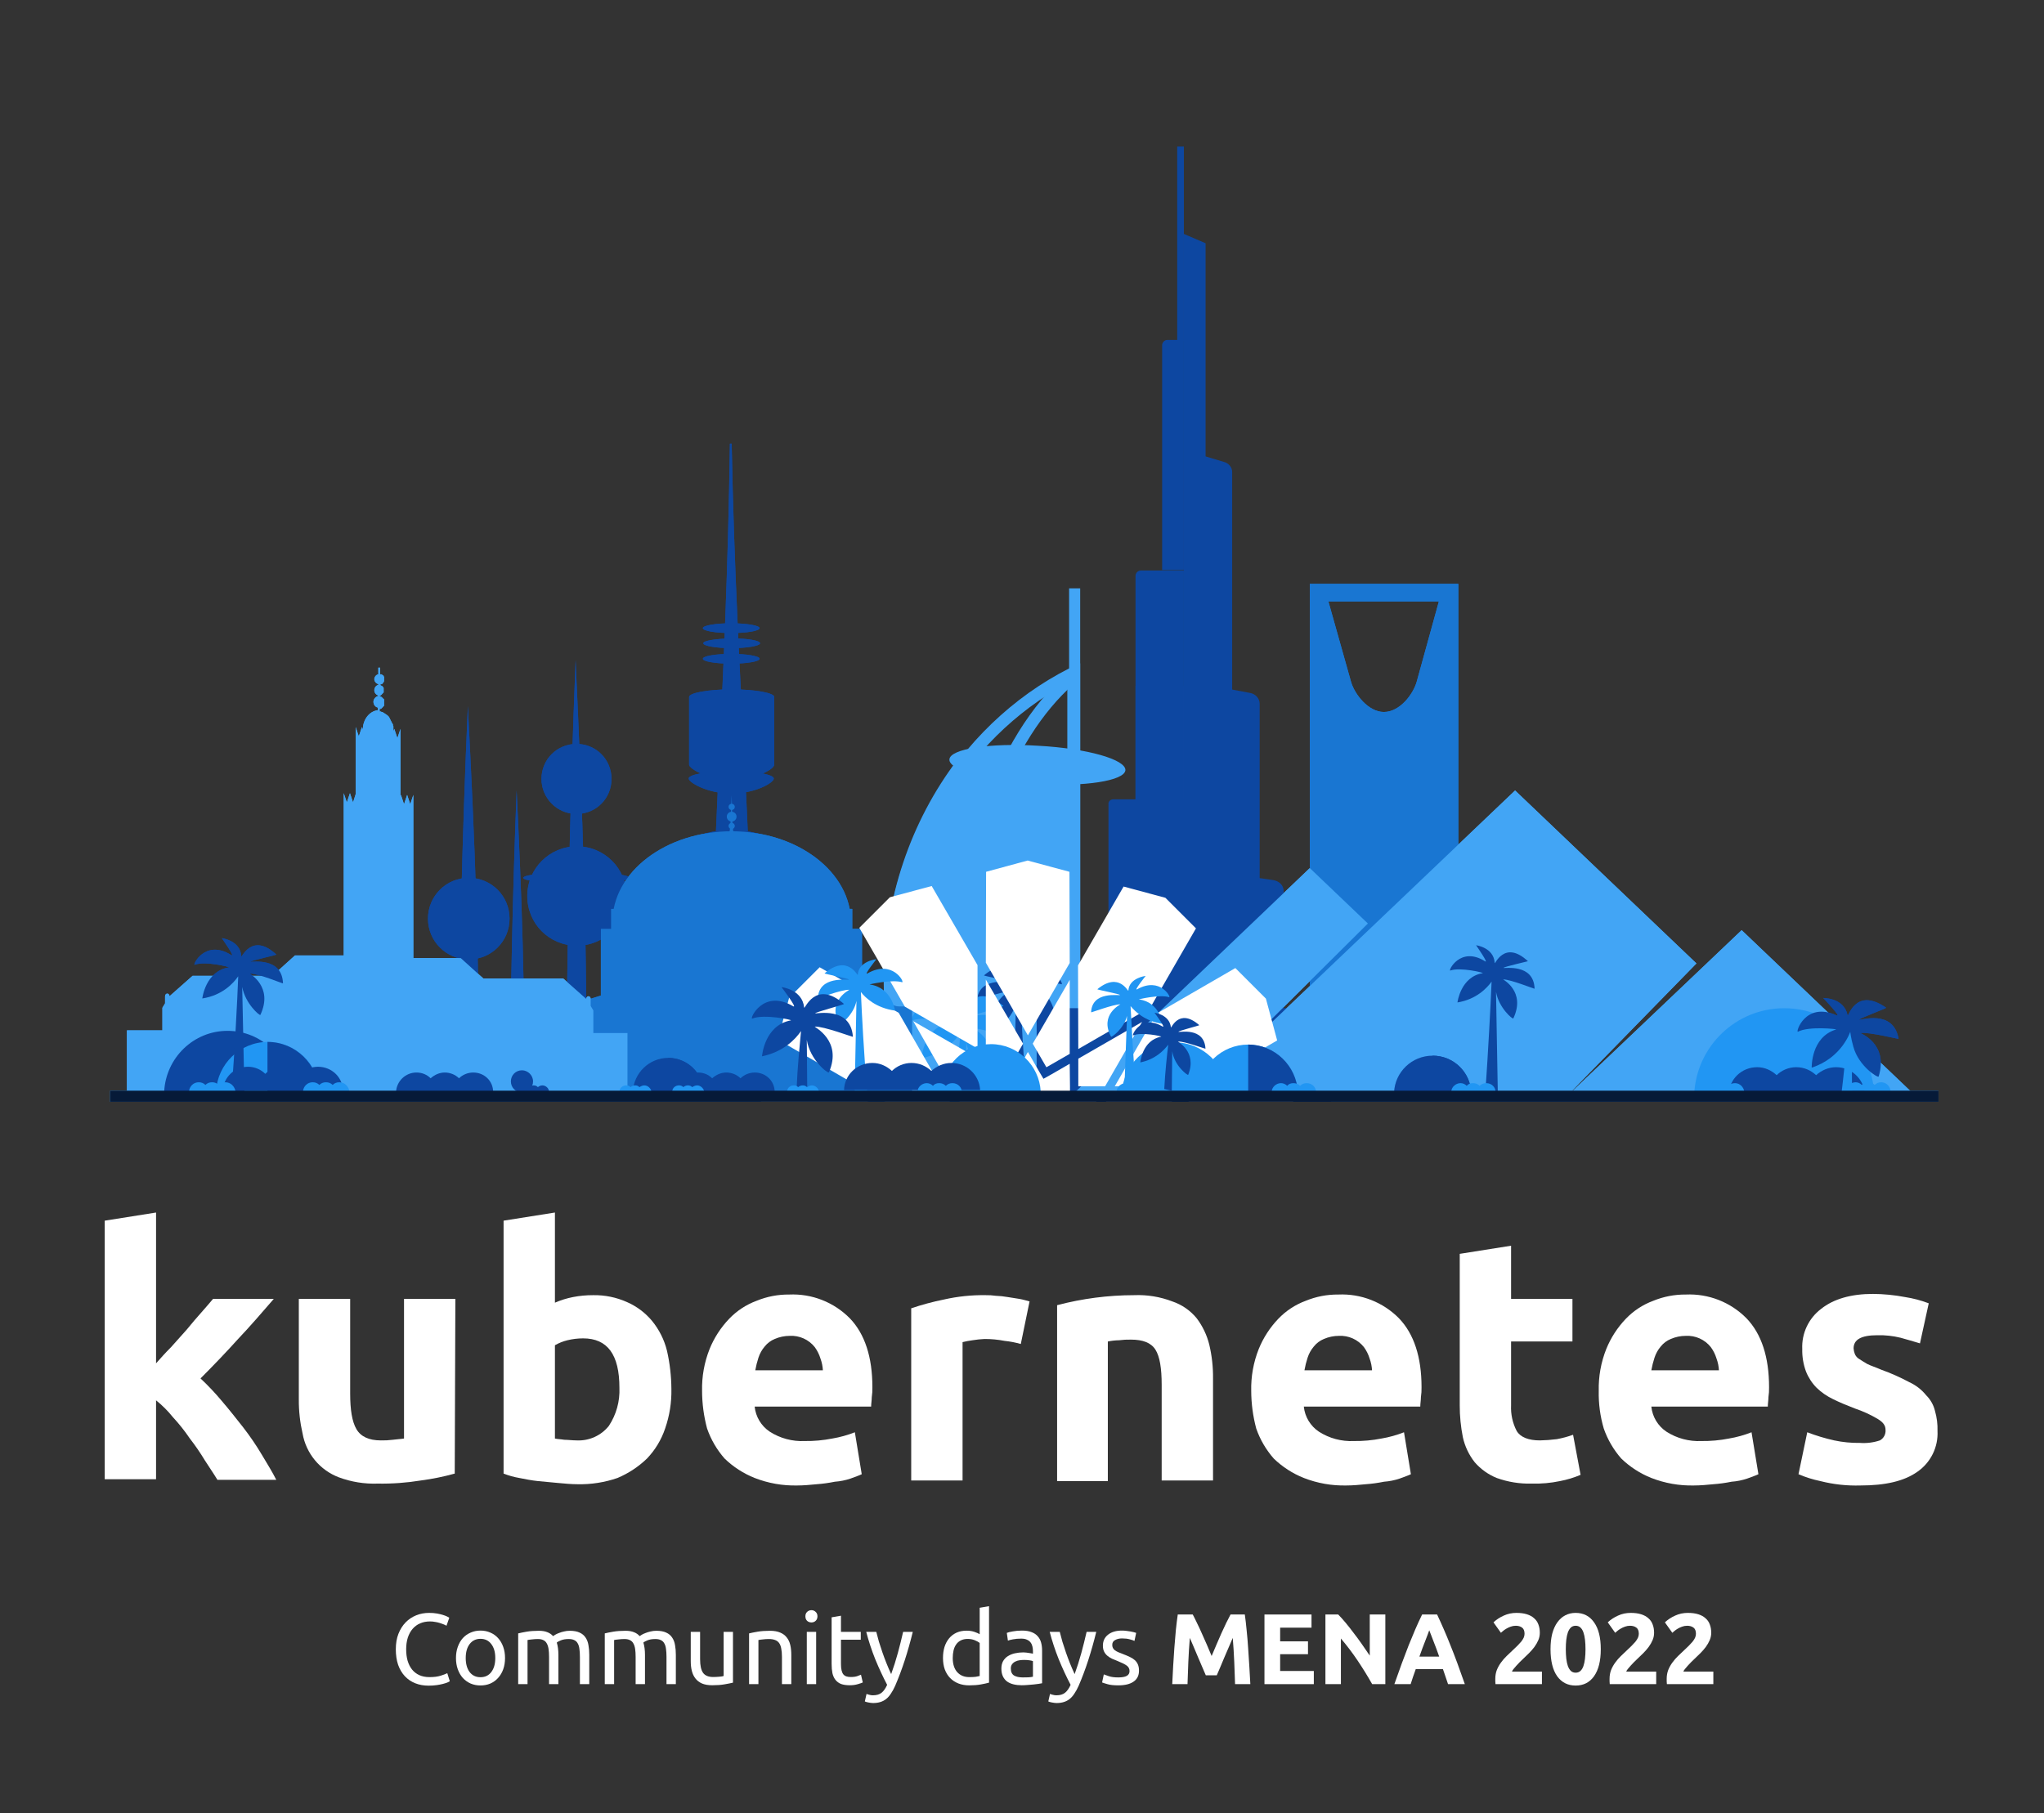 <svg width="976" height="866" viewBox="0 0 976 866" fill="none" xmlns="http://www.w3.org/2000/svg">
<rect x="0" y="0" width="976" height="866" fill="#333333" stroke="none"/>
<g clip-path="url(#clip0_21_1095)">
<path d="M349.37 211.91H348.523C346.83 334.12 338.997 405.073 338.785 523.47H359.32C360.802 406.344 351.699 333.696 349.37 211.91Z" fill="#0D47A1"/>
<path d="M349.159 316.964C356.641 316.964 362.707 315.92 362.707 314.634C362.707 313.347 356.641 312.304 349.159 312.304C341.676 312.304 335.61 313.347 335.61 314.634C335.61 315.92 341.676 316.964 349.159 316.964Z" fill="#0D47A1"/>
<path d="M335.821 307.221C335.821 308.492 341.749 309.551 349.37 309.551C356.78 309.551 362.919 308.492 362.919 307.221C362.919 305.95 356.991 304.891 349.37 304.891C341.749 305.103 335.821 305.95 335.821 307.221Z" fill="#0D47A1"/>
<path d="M349.159 302.349C356.641 302.349 362.707 301.306 362.707 300.02C362.707 298.733 356.641 297.69 349.159 297.69C341.676 297.69 335.61 298.733 335.61 300.02C335.61 301.306 341.676 302.349 349.159 302.349Z" fill="#0D47A1"/>
<path d="M318.25 417.146C318.25 420.746 332.222 430.278 349.159 430.278C366.306 430.278 380.067 420.746 380.067 417.146C380.067 413.545 366.095 410.58 349.159 410.58C332.222 410.368 318.25 413.333 318.25 417.146Z" fill="#0D47A1"/>
<path d="M318.25 409.521C318.25 405.92 332.222 396.389 349.159 396.389C366.306 396.389 380.067 405.92 380.067 409.521C380.067 413.121 366.095 416.087 349.159 416.087C332.222 416.087 318.25 413.121 318.25 409.521Z" fill="#0D47A1"/>
<path d="M328.835 371.82C328.835 373.727 337.938 379.022 349.159 379.022C360.379 379.022 369.482 373.938 369.482 371.82C369.482 369.914 360.379 368.22 349.159 368.22C337.938 368.22 328.835 369.914 328.835 371.82Z" fill="#0D47A1"/>
<path d="M369.694 332.849C369.694 330.943 360.59 329.248 349.37 329.248C338.15 329.248 329.047 330.943 329.047 332.849C329.047 334.332 329.047 363.772 329.047 365.255C329.047 367.161 338.15 372.456 349.37 372.456C360.59 372.456 369.694 367.373 369.694 365.255C369.694 363.984 369.694 334.332 369.694 332.849Z" fill="#0D47A1"/>
<path d="M270.406 523.47H279.72C280.779 454.423 278.027 385.164 274.851 315.269C272.099 384.528 270.617 453.999 270.406 523.47Z" fill="#0D47A1"/>
<path d="M218.962 523.47H228.277C229.335 461.836 226.583 399.778 223.408 337.297C220.656 399.354 219.174 461.412 218.962 523.47Z" fill="#0D47A1"/>
<path d="M243.519 523.47H250.082C250.929 475.179 249.024 426.465 246.695 377.539C244.789 426.253 243.731 474.756 243.519 523.47Z" fill="#0D47A1"/>
<path d="M251.776 427.948C251.776 414.816 262.361 404.226 275.487 404.226C288.612 404.226 299.197 414.816 299.197 427.948C299.197 441.079 288.612 451.669 275.487 451.669C262.149 451.669 251.776 441.079 251.776 427.948Z" fill="#0D47A1"/>
<path d="M249.87 419.264C249.87 417.781 261.302 416.51 275.275 416.51C289.247 416.51 300.679 417.781 300.679 419.264C300.679 420.747 289.247 422.017 275.275 422.017C261.302 422.017 249.87 420.747 249.87 419.264Z" fill="#0D47A1"/>
<path d="M258.55 372.032C258.55 362.713 265.96 355.3 275.275 355.3C284.59 355.3 291.999 362.713 291.999 372.032C291.999 381.351 284.59 388.764 275.275 388.764C265.96 388.764 258.55 381.14 258.55 372.032Z" fill="#0D47A1"/>
<path d="M204.354 438.75C204.354 427.948 213.034 419.264 223.831 419.264C234.628 419.264 243.308 427.948 243.308 438.75C243.308 449.552 234.628 458.235 223.831 458.235C213.034 458.235 204.354 449.552 204.354 438.75Z" fill="#0D47A1"/>
<path d="M625.43 278.839V524.741H696.35V278.839H625.43ZM676.45 325.647C674.756 331.578 668.405 340.05 660.784 340.05C653.374 340.05 646.812 331.578 645.118 325.647L634.321 287.311H687.035L676.45 325.647Z" fill="#1976D2"/>
<path d="M411.611 443.621H286.918V477.509H411.611V443.621Z" fill="#1976D2"/>
<path d="M406.953 434.09H291.787V447.645H406.953V434.09Z" fill="#1976D2"/>
<path d="M349.37 483.863C380.822 483.863 406.318 464.424 406.318 440.444C406.318 416.464 380.822 397.025 349.37 397.025C317.919 397.025 292.422 416.464 292.422 440.444C292.422 464.424 317.919 483.863 349.37 483.863Z" fill="#1976D2"/>
<path d="M349.794 394.695L349.37 379.869L348.735 394.695L348.1 398.931H350.429L349.794 394.695Z" fill="#1976D2"/>
<path d="M349.37 392.365C350.657 392.365 351.699 391.322 351.699 390.035C351.699 388.748 350.657 387.705 349.37 387.705C348.084 387.705 347.042 388.748 347.042 390.035C347.042 391.322 348.084 392.365 349.37 392.365Z" fill="#1976D2"/>
<path d="M347.888 385.375C347.888 386.223 348.524 386.858 349.37 386.858C350.217 386.858 350.852 386.223 350.852 385.375C350.852 384.528 350.217 383.893 349.37 383.893C348.524 383.893 347.888 384.528 347.888 385.375Z" fill="#1976D2"/>
<path d="M347.888 394.483C347.888 395.33 348.524 395.965 349.37 395.965C350.217 395.965 350.852 395.33 350.852 394.483C350.852 393.636 350.217 393 349.37 393C348.524 393 347.888 393.636 347.888 394.483Z" fill="#1976D2"/>
<path d="M435.533 480.686H263.843V524.953H435.533V480.686Z" fill="#1976D2"/>
<path d="M299.409 471.579H399.332L433.204 482.169H265.536L299.409 471.579Z" fill="#1976D2"/>
<path d="M298.985 493.394H297.715H294.539H283.319V482.592L282.049 480.474V477.086C282.049 476.45 281.626 475.815 280.991 475.815C280.355 475.815 279.932 476.45 279.932 477.086L268.923 467.343H230.817L228.912 465.648L220.02 457.6H197.368V438.114V407.191V405.285V403.59V402.32V401.049V394.059V393V391.73V390.671V388.764V387.494V386.435V385.164V384.105V379.657L195.886 384.105L194.404 379.657L192.922 384.105L191.441 379.657L191.229 380.08V360.595V359.959V359.324V357.206V356.147V354.029V352.546V348.098L189.747 352.546L188.265 348.098L187.842 349.369C187.842 349.369 187.842 349.369 187.842 349.157C187.842 348.946 187.842 348.522 187.842 348.31V348.098C187.842 347.887 187.842 347.675 187.842 347.463C187.842 347.251 187.842 347.251 187.842 347.039C187.842 346.828 187.842 346.616 187.63 346.616C187.63 346.404 187.63 346.404 187.63 346.192C187.63 345.98 187.63 345.769 187.418 345.769C187.418 345.557 187.418 345.557 187.206 345.345C187.206 345.133 186.995 345.133 186.995 344.921C186.995 344.71 186.783 344.71 186.783 344.498C186.783 344.286 186.571 344.286 186.571 344.074C186.571 343.862 186.36 343.862 186.36 343.651C186.36 343.439 186.148 343.439 186.148 343.227C186.148 343.015 185.936 343.015 185.936 342.803C185.936 342.592 185.725 342.592 185.725 342.38L185.513 342.168L185.301 341.956L185.089 341.744L184.878 341.533C184.666 341.533 184.666 341.321 184.454 341.321L184.243 341.109C184.031 341.109 184.031 340.897 183.819 340.897L183.608 340.685C183.396 340.685 183.396 340.474 183.184 340.474C183.184 340.474 182.972 340.474 182.972 340.262C182.761 340.262 182.761 340.05 182.549 340.05H182.337C182.126 340.05 182.126 340.05 181.914 339.838H181.702C181.491 339.838 181.279 339.838 181.279 339.838V338.567H181.491H181.702C181.914 338.567 181.914 338.356 182.126 338.356C182.126 338.356 182.337 338.356 182.337 338.144L182.549 337.932C182.549 337.932 182.549 337.932 182.761 337.72L182.972 337.508C182.972 337.508 182.972 337.297 183.184 337.297C183.184 337.297 183.184 337.085 183.396 337.085V336.873C183.396 336.661 183.396 336.661 183.396 336.449C183.396 336.449 183.396 336.449 183.396 336.238C183.396 336.026 183.396 335.814 183.396 335.602C183.396 335.39 183.396 335.179 183.396 334.967V334.755C183.396 334.543 183.396 334.543 183.396 334.331V334.12C183.396 334.12 183.396 333.908 183.184 333.908C183.184 333.908 183.184 333.696 182.972 333.696L182.761 333.484C182.761 333.484 182.761 333.272 182.549 333.272L182.337 333.061C182.337 333.061 182.337 333.061 182.126 332.849C182.126 332.849 181.914 332.849 181.914 332.637C181.914 332.637 181.914 332.637 181.702 332.637C181.491 332.637 181.491 332.637 181.279 332.425V332.213H181.491H181.702C181.702 332.213 181.914 332.213 181.914 332.002L182.126 331.79C182.126 331.79 182.337 331.79 182.337 331.578C182.337 331.578 182.337 331.578 182.549 331.366L182.761 331.154C182.761 331.154 182.761 330.943 182.972 330.943C182.972 330.943 182.972 330.731 183.184 330.731V330.519V330.307C183.184 330.307 183.184 330.307 183.184 330.095C183.184 329.884 183.184 329.884 183.184 329.672C183.184 329.46 183.184 329.248 183.184 329.248C183.184 329.248 183.184 329.248 183.184 329.036V328.825C183.184 328.825 183.184 328.825 183.184 328.613C183.184 328.613 183.184 328.401 182.972 328.401C182.972 328.401 182.972 328.401 182.972 328.189L182.761 327.977C182.761 327.977 182.761 327.977 182.549 327.766L182.337 327.554C182.337 327.554 182.337 327.554 182.126 327.554L181.914 327.342C181.702 327.342 181.702 327.342 181.491 327.13V326.918C181.491 326.918 181.491 326.918 181.702 326.918C181.914 326.918 181.914 326.918 182.126 326.707C182.126 326.707 182.126 326.707 182.337 326.707C182.337 326.707 182.549 326.707 182.549 326.495C182.549 326.495 182.761 326.495 182.761 326.283C182.761 326.283 182.761 326.283 182.972 326.071C182.972 326.071 182.972 325.859 183.184 325.859C183.184 325.859 183.184 325.859 183.184 325.648C183.184 325.648 183.184 325.436 183.396 325.436C183.396 325.436 183.396 325.436 183.396 325.224V325.012C183.396 325.012 183.396 325.012 183.396 324.8C183.396 324.589 183.396 324.589 183.396 324.377C183.396 324.165 183.396 324.165 183.396 323.953C183.396 323.953 183.396 323.953 183.396 323.741V323.529C183.396 323.529 183.396 323.53 183.396 323.318C183.396 323.318 183.396 323.106 183.184 323.106C183.184 323.106 183.184 323.106 183.184 322.894C183.184 322.894 183.184 322.682 182.972 322.682C182.972 322.682 182.972 322.682 182.761 322.47C182.761 322.47 182.549 322.47 182.549 322.259C182.549 322.259 182.549 322.259 182.337 322.259C182.337 322.259 182.126 322.259 182.126 322.047H181.914H181.702H181.491V318.87H181.279H181.067H180.644V322.047C179.585 322.259 178.738 323.318 178.738 324.377C178.738 325.436 179.585 326.495 180.644 326.707V327.13C179.585 327.342 178.738 328.401 178.738 329.672C178.738 330.943 179.585 331.79 180.644 332.213V332.425C179.374 332.637 178.315 333.908 178.315 335.179C178.315 336.449 179.162 337.72 180.432 337.932V339.203C176.41 339.626 173.234 343.651 173.234 348.522L172.811 347.251L171.329 351.699L169.847 347.251V351.699V353.182V355.3V356.359V358.477V359.112V359.748V379.233L168.577 383.258L167.095 378.81L165.613 383.258L164.131 378.81V383.258V384.317V385.587V386.646V387.917V389.823V390.882V392.153V393.424V400.413V401.684V402.955V404.014V405.92V456.329H140.844L130.047 466.072H91.941L80.932 475.815C80.932 475.179 80.509 474.544 79.874 474.544C79.238 474.544 78.815 475.179 78.815 475.815V479.204L77.545 481.322V492.124H67.383H66.113H62.937H60.609V492.971V508.22V524.529H62.726H63.149H66.536H68.442H69.5H69.924H70.982H71.829H74.158H74.581H75.216H80.72H81.144H82.202H85.59H86.648H88.765H89.188H92.787H94.693H95.54H95.963H97.021H97.868H100.197H100.62H101.255H106.76H107.183H108.03H111.841H112.899H117.133H117.557H120.944H124.119V524.741H125.178H125.601H126.66V524.529H127.295H128.777H129.835H130.682H131.952V524.741H133.011H133.434H134.493V524.529H134.704H135.551H139.574V524.741H140.632H141.055H142.114V524.529H142.749H143.596H144.443H147.195V524.741H148.253H148.677H149.735V524.529H149.947H151.005H154.816V524.741H155.875H156.298H157.356V524.529H162.437V524.741H163.496H163.919H164.554V524.953H180.009V524.529H180.432H180.644V524.953H196.098V524.529H196.733H197.792H198.215H199.274V524.317H204.354V524.529H205.413H205.836H207.106V524.317H210.705H211.976H212.187V524.529H213.246H213.669H214.728V524.317H217.268H217.903H219.809V524.529H220.867H221.291H222.349V524.317H225.313H226.16H226.795H227.006H227.43V524.529H228.488H228.912H229.97V524.317H233.358H234.416H235.051V524.529H236.11H236.533H237.592V524.317H239.497H243.096H243.519H247.965H248.812H249.023H250.082H250.929H253.258H253.681H254.316H260.032H260.455H261.302H264.689H265.748H265.96H267.865H268.288H271.676H273.793H274.639H274.851H275.91H276.756H279.085H279.509H280.144H285.648H286.071H286.918H290.517H291.576H291.787H293.693H294.116H297.503H299.62V509.491V494.242V493.394H298.985Z" fill="#42A5F5"/>
<path d="M831.628 444.257L917.155 525.8H745.888L831.628 444.257Z" fill="#42A5F5"/>
<path d="M723.448 377.539L567.847 525.8H745.888L810.034 460.142L723.448 377.539Z" fill="#42A5F5"/>
<path d="M625.43 414.604L508.994 525.8H567.847L653.163 441.079L625.43 414.604Z" fill="#42A5F5"/>
<path d="M515.784 281H510.491V526.69H515.784V281Z" fill="#42A5F5"/>
<path d="M456.931 363.179C435.125 391.984 422 429.049 422 469.503C422 489.624 425.175 508.898 431.103 526.69H513.455V363.179H456.931V363.179Z" fill="#42A5F5"/>
<path d="M422 469.715C422 489.836 425.387 509.11 431.315 526.901H515.572V316.794C460.741 341.999 422 400.88 422 469.715ZM509.856 520.759H435.76C430.68 504.239 427.927 487.083 427.927 469.503C427.927 408.504 459.683 353.224 509.644 326.326V520.759H509.856Z" fill="#42A5F5"/>
<path d="M456.084 469.715C456.084 489.836 458.201 509.11 462.011 526.901H515.784V316.794C480.641 341.999 456.084 400.88 456.084 469.715ZM509.856 520.759H466.881C463.705 504.239 462.011 487.083 462.011 469.503C462.011 410.623 480.43 357.46 509.856 329.291V520.759V520.759Z" fill="#42A5F5"/>
<path d="M453.332 362.755C453.12 367.839 471.538 373.134 494.825 374.404C517.901 375.887 536.954 372.922 537.377 367.839C537.589 362.755 519.171 357.46 495.884 356.19C472.597 354.707 453.543 357.672 453.332 362.755Z" fill="#42A5F5"/>
<path d="M138.938 521.352C138.092 505.255 124.966 492.335 108.665 492.335C92.364 492.335 79.238 505.255 78.392 521.352H138.938Z" fill="#42A5F5"/>
<path d="M586.053 521.988C585.418 508.644 574.41 497.842 560.861 497.842C547.312 497.842 536.303 508.644 535.668 521.988H586.053Z" fill="#0D47A1"/>
<path d="M152.699 521.352C152.064 508.22 141.267 497.63 127.93 497.63C114.593 497.63 103.796 508.22 103.161 521.352H152.699Z" fill="#0D47A1"/>
<path d="M127.718 521.352H152.487C151.852 508.22 141.055 497.63 127.718 497.63V521.352Z" fill="#2196F3"/>
<path d="M119.25 465.013C123.061 464.801 135.128 469.884 135.128 469.673C134.704 456.753 119.885 459.718 119.673 459.294C119.462 458.871 132.164 456.117 131.952 455.905C120.097 444.892 115.228 458.024 115.228 456.753C114.804 449.128 105.913 448.069 105.913 448.069C105.913 448.069 112.687 457.6 110.359 456.117C97.868 448.281 91.729 461.201 92.999 460.777C97.868 458.871 109.935 461.836 109.3 462.048C98.08 463.742 96.598 476.874 96.598 476.874C106.124 475.391 111.417 469.673 113.746 466.284C113.322 477.933 112.052 502.078 110.57 521.564L116.71 521.776L115.651 471.367C117.133 479.415 124.119 485.346 124.331 484.711C130.682 471.155 119.038 465.013 119.25 465.013Z" fill="#0D47A1"/>
<path d="M151.852 509.491C148.677 509.491 145.713 510.762 143.384 512.88C141.267 510.762 138.303 509.491 134.916 509.491C131.74 509.491 128.777 510.762 126.66 512.88C124.543 510.762 121.579 509.491 118.403 509.491C111.84 509.491 106.76 514.574 106.336 520.928H122.849H130.47H139.573H146.983H163.707C163.707 514.574 158.415 509.491 151.852 509.491Z" fill="#2196F3"/>
<path d="M107.606 516.904C106.336 516.904 105.278 517.328 104.431 518.175C103.584 517.328 102.526 516.904 101.255 516.904C99.985 516.904 98.927 517.328 98.08 518.175C97.233 517.328 96.174 516.904 94.904 516.904C92.364 516.904 90.459 518.811 90.247 521.352H96.598H99.562H103.161H105.913H112.476C112.052 518.811 110.147 516.904 107.606 516.904Z" fill="#0D47A1"/>
<path d="M162.014 516.904C160.744 516.904 159.685 517.328 158.838 518.175C157.992 517.328 156.933 516.904 155.663 516.904C154.393 516.904 153.334 517.328 152.487 518.175C151.64 517.328 150.582 516.904 149.312 516.904C146.771 516.904 144.866 518.811 144.654 521.352H151.005H153.969H157.568H160.32H166.883C166.46 518.811 164.554 516.904 162.014 516.904Z" fill="#0D47A1"/>
<path d="M496.927 521.352C496.292 508.856 485.918 498.689 473.216 498.689C460.514 498.689 450.14 508.644 449.505 521.352H496.927Z" fill="#0D47A1"/>
<path d="M473.216 520.717H496.927C496.292 508.22 485.918 498.054 473.216 498.054V520.717Z" fill="#2196F3"/>
<path d="M490.364 465.86C488.247 467.131 494.598 459.083 494.598 459.083C494.598 459.083 486.13 459.93 485.707 466.496C485.707 467.555 481.049 456.329 469.829 465.86C469.617 466.072 481.684 468.402 481.472 468.825C481.261 469.249 467.077 466.707 466.653 477.721C466.653 477.933 478.085 473.485 481.684 473.697C481.896 473.697 470.887 478.78 476.815 490.217C477.027 490.853 483.801 485.77 485.071 478.992L484.225 521.988L490.152 521.776C488.67 505.255 487.612 484.711 487.188 474.756C489.305 477.509 494.386 482.381 503.489 483.652C503.489 483.652 502.008 472.638 491.422 471.155C490.787 471.155 502.219 468.614 506.877 470.096C508.147 470.096 502.219 459.083 490.364 465.86Z" fill="#0D47A1"/>
<path d="M530.375 508.644C526.777 508.644 523.389 510.127 520.849 512.456C518.308 510.127 515.133 508.644 511.322 508.644C507.723 508.644 504.336 510.127 502.007 512.456C499.467 510.127 496.291 508.644 492.692 508.644C485.283 508.644 479.355 514.363 479.144 521.564H497.773H506.453H516.827H525.083H544.136C543.713 514.363 537.785 508.644 530.375 508.644Z" fill="#2196F3"/>
<path d="M465.171 491.276C469.405 491.065 483.378 496.36 483.378 496.148C482.319 481.322 465.595 485.346 465.383 484.922C465.171 484.499 479.355 480.686 479.144 480.474C465.171 468.402 460.302 483.652 460.09 482.169C459.244 473.485 449.294 472.426 449.294 472.426C449.294 472.426 457.338 483.016 454.798 481.533C440.402 473.061 433.839 487.888 435.321 487.464C440.826 485.134 454.798 488.099 453.739 488.311C441.037 490.641 439.979 505.467 439.979 505.467C450.14 503.349 455.856 497.419 458.609 493.394C457.973 500.172 456.915 510.55 456.492 520.929L461.572 521.988L461.361 497.63C462.843 507.161 471.522 513.939 471.946 513.092C478.509 497.842 464.748 491.488 465.171 491.276Z" fill="#2196F3"/>
<path d="M454.798 517.328C453.528 517.328 452.469 517.751 451.622 518.599C450.776 517.751 449.717 517.328 448.447 517.328C447.177 517.328 446.118 517.751 445.483 518.599C444.636 517.751 443.578 517.328 442.519 517.328C440.19 517.328 438.073 519.234 438.073 521.564H444.213H446.965H450.352H453.104H459.244C459.244 519.234 457.338 517.328 454.798 517.328Z" fill="#0D47A1"/>
<path d="M487.823 517.328C486.553 517.328 485.495 517.751 484.648 518.599C483.801 517.751 482.743 517.328 481.472 517.328C480.202 517.328 479.144 517.751 478.508 518.599C477.662 517.751 476.603 517.328 475.545 517.328C473.216 517.328 471.099 519.234 471.099 521.564H477.238H479.99H483.378H486.13H492.269C492.269 519.234 490.152 517.328 487.823 517.328Z" fill="#0D47A1"/>
<path d="M549.852 517.328C548.582 517.328 547.523 517.751 546.677 518.599C545.83 517.751 544.771 517.328 543.501 517.328C542.231 517.328 541.172 517.751 540.537 518.599C539.69 517.751 538.632 517.328 537.573 517.328C535.245 517.328 533.128 519.234 533.128 521.564H539.267H542.019H545.406H548.159H554.298C554.086 519.234 552.181 517.328 549.852 517.328Z" fill="#0D47A1"/>
<path d="M619.714 521.564C619.079 509.068 608.705 498.901 596.003 498.901C583.301 498.901 572.928 508.856 572.292 521.564H619.714Z" fill="#0D47A1"/>
<path d="M596.003 521.564H619.714C619.079 509.068 608.705 498.901 596.003 498.901V521.564Z" fill="#2196F3"/>
<path d="M623.948 517.328C622.678 517.328 621.619 517.751 620.772 518.599C619.926 517.751 618.867 517.328 617.597 517.328C616.327 517.328 615.268 517.751 614.633 518.599C613.786 517.751 612.728 517.328 611.669 517.328C609.34 517.328 607.223 519.234 607.223 521.564H613.363H616.115H619.502H622.254H628.394C628.394 519.234 626.488 517.328 623.948 517.328Z" fill="#0D47A1"/>
<path d="M894.927 522.623C893.868 499.748 875.027 481.533 851.951 481.533C828.876 481.533 810.034 499.748 808.976 522.623H894.927Z" fill="#0D47A1"/>
<path d="M717.732 467.766C721.331 467.766 732.763 472.426 732.763 472.214C732.339 459.93 718.155 462.683 717.944 462.26C717.732 461.836 729.799 459.083 729.587 459.083C718.155 448.493 713.71 461.201 713.71 459.93C713.286 452.517 704.818 451.458 704.818 451.458C704.818 451.458 711.169 460.565 709.052 459.083C697.197 451.67 691.269 463.954 692.539 463.53C697.197 461.836 708.84 464.589 707.994 464.801C697.409 466.496 695.927 478.78 695.927 478.78C705.03 477.298 710.111 471.791 712.228 468.825C711.804 479.839 710.534 503.137 709.264 521.564L715.192 521.776L714.345 473.697C715.615 481.322 722.389 487.04 722.601 486.405C728.74 473.485 717.52 467.766 717.732 467.766Z" fill="#2196F3"/>
<path d="M702.489 521.776C702.066 512.033 694.021 504.196 684.071 504.196C674.121 504.196 666.077 512.033 665.653 521.776H702.489Z" fill="#2196F3"/>
<path d="M684.071 521.776H702.489C702.066 512.033 694.021 504.196 684.071 504.196V521.776Z" fill="#2196F3"/>
<path d="M709.687 517.328C708.417 517.328 707.359 517.751 706.512 518.599C705.665 517.751 704.606 517.328 703.336 517.328C702.066 517.328 701.008 517.751 700.372 518.599C699.526 517.751 698.467 517.328 697.409 517.328C695.08 517.328 692.963 519.234 692.963 521.564H699.102H701.854H705.242H707.994H714.133C714.133 519.234 712.228 517.328 709.687 517.328Z" fill="#0D47A1"/>
<path d="M253.469 474.756C251.564 475.815 257.492 468.402 257.492 468.402C257.492 468.402 249.659 469.249 249.235 475.391C249.235 476.45 245.001 466.072 234.416 474.756C234.204 474.968 245.424 477.086 245.213 477.509C245.001 477.933 231.876 475.391 231.452 485.77C231.452 485.981 242.037 481.957 245.424 481.957C245.636 481.957 235.263 486.829 240.979 497.419C241.19 497.842 247.118 493.606 248.6 487.464L247.33 522.623L252.834 522.411C251.564 507.585 250.717 491.065 250.294 482.804C252.411 485.346 257.068 490.006 265.536 491.276C265.536 491.276 264.266 480.898 254.316 479.627C253.681 479.627 264.478 477.086 268.712 478.568C269.77 478.78 264.478 468.614 253.469 474.756Z" fill="#0D47A1"/>
<path d="M336.033 521.564C335.61 512.457 328.2 505.255 319.097 505.255C309.994 505.255 302.584 512.457 302.161 521.564H336.033Z" fill="#2196F3"/>
<path d="M319.097 521.564H336.033C335.61 512.457 328.2 505.255 319.097 505.255V521.564Z" fill="#2196F3"/>
<path d="M254.528 516.481C254.528 519.446 252.199 521.776 249.235 521.776C246.271 521.776 243.943 519.446 243.943 516.481C243.943 513.516 246.271 511.186 249.235 511.186C251.987 511.186 254.528 513.516 254.528 516.481Z" fill="#42A5F5"/>
<path d="M225.948 512.245C223.408 512.245 220.867 513.304 219.174 514.998C217.48 513.304 214.939 512.245 212.399 512.245C209.859 512.245 207.53 513.304 205.625 514.998C203.931 513.304 201.602 512.245 198.85 512.245C193.558 512.245 189.324 516.481 189.112 521.564H202.449H208.588H215.998H221.926H235.475C235.475 516.269 231.241 512.245 225.948 512.245Z" fill="#2196F3"/>
<path d="M360.379 512.245C357.838 512.245 355.298 513.304 353.604 514.998C351.911 513.304 349.37 512.245 346.83 512.245C344.29 512.245 341.961 513.304 340.055 514.998C338.362 513.304 336.033 512.245 333.281 512.245C327.988 512.245 323.754 516.481 323.543 521.564H336.88H343.019H350.429H356.357H369.905C369.905 516.269 365.671 512.245 360.379 512.245Z" fill="#2196F3"/>
<path d="M272.946 499.748C276.121 499.536 286.071 503.349 286.071 503.137C285.436 492.547 273.369 495.512 273.158 495.089C272.946 494.665 283.108 492.123 283.108 491.912C273.158 483.228 269.559 494.03 269.559 492.971C268.924 486.828 261.726 485.981 261.726 485.981C261.726 485.981 267.442 493.606 265.536 492.547C255.163 486.405 250.505 497.207 251.564 496.783C255.375 495.089 265.536 497.207 264.901 497.419C255.798 499.113 254.951 509.703 254.951 509.703C262.149 508.22 266.171 503.984 268.288 501.231C267.653 506.314 266.807 514.363 266.383 522.411L269.982 523.258L270.194 503.773C270.194 503.984 270.194 504.196 270.194 504.408C271.252 511.397 277.603 516.057 277.815 515.633C282.261 504.408 272.523 499.748 272.946 499.748Z" fill="#2196F3"/>
<path d="M258.973 518.387C258.127 518.387 257.28 518.811 256.856 519.234C256.221 518.599 255.586 518.387 254.739 518.387C253.893 518.387 253.046 518.811 252.622 519.234C251.987 518.599 251.352 518.387 250.505 518.387C248.812 518.387 247.33 519.658 247.33 521.352H251.776H253.893H255.798H257.703H262.149C262.149 519.87 260.667 518.387 258.973 518.387Z" fill="#2196F3"/>
<path d="M387.688 518.387C386.842 518.387 385.995 518.811 385.36 519.234C384.724 518.599 384.089 518.387 383.243 518.387C382.396 518.387 381.549 518.811 381.126 519.234C380.49 518.599 379.855 518.387 379.009 518.387C377.315 518.387 375.833 519.658 375.833 521.352H380.279H382.396H384.724H386.63H391.076C390.864 519.87 389.382 518.387 387.688 518.387Z" fill="#0D47A1"/>
<path d="M307.665 518.387C306.818 518.387 305.971 518.811 305.336 519.234C304.701 518.599 304.066 518.387 303.219 518.387C302.372 518.387 301.526 518.811 301.102 519.234C300.467 518.599 299.832 518.387 298.985 518.387C297.291 518.387 295.81 519.658 295.81 521.352H300.255H302.372H304.701H306.606H311.052C310.84 519.87 309.359 518.387 307.665 518.387Z" fill="#0D47A1"/>
<path d="M332.857 518.387C332.011 518.387 331.164 518.811 330.529 519.234C329.894 518.599 329.259 518.387 328.412 518.387C327.565 518.387 326.718 518.811 326.295 519.234C325.66 518.599 325.025 518.387 324.178 518.387C322.484 518.387 321.002 519.658 321.002 521.352H325.448H327.565H329.894H331.799H336.245C336.033 519.87 334.551 518.387 332.857 518.387Z" fill="#0D47A1"/>
<path d="M876.72 509.703C873.121 509.703 869.734 511.186 867.194 513.516C864.653 511.186 861.478 509.703 857.667 509.703C854.068 509.703 850.681 511.186 848.352 513.516C845.812 511.186 842.636 509.703 839.037 509.703C831.628 509.703 825.7 515.422 825.488 522.623H844.118H852.798H863.171H871.428H890.481C890.057 515.422 884.13 509.703 876.72 509.703Z" fill="#2196F3"/>
<path d="M828.452 517.328C827.182 517.328 826.123 517.751 825.276 518.599C824.43 517.751 823.371 517.328 822.101 517.328C820.831 517.328 819.772 517.751 819.137 518.599C818.29 517.751 817.232 517.328 816.173 517.328C813.845 517.328 811.728 519.234 811.728 521.564H817.867H820.619H824.006H826.758H832.898C832.686 519.234 830.781 517.328 828.452 517.328Z" fill="#0D47A1"/>
<path d="M882.86 486.617C882.86 486.617 881.166 507.161 879.261 522.411H884.342L884.13 486.617H882.86Z" fill="#0D47A1"/>
<path d="M865.077 509.915C865.077 509.915 864.653 495.301 876.72 491.7C877.567 491.488 863.595 490.006 858.514 492.759C857.244 493.394 861.901 478.145 876.932 484.922C879.684 486.193 870.581 476.662 870.581 476.662C870.581 476.662 880.531 476.45 882.225 484.922C882.436 486.405 885.823 470.943 900.643 481.322C900.854 481.534 887.305 486.617 887.729 487.04C888.152 487.464 904.03 481.745 906.57 496.148C906.57 496.36 892.386 492.759 888.364 493.394C887.94 493.394 901.913 498.266 897.044 514.151C896.832 514.998 887.517 509.28 884.977 499.96C883.706 495.512 883.495 492.759 883.495 492.759C883.495 492.759 879.472 505.255 865.077 509.915Z" fill="#0D47A1"/>
<path d="M898.314 516.904C897.044 516.904 895.985 517.328 895.138 518.175C894.291 517.328 893.233 516.904 891.963 516.904C890.693 516.904 889.634 517.328 888.999 518.175C888.152 517.328 887.094 516.904 886.035 516.904C883.706 516.904 881.589 518.811 881.589 521.14H887.729H890.481H893.868H896.62H902.76C902.548 518.811 900.643 516.904 898.314 516.904Z" fill="#0D47A1"/>
<path d="M927.74 520.928H52.564V527.918H927.74V520.928Z" fill="#42A5F5"/>
<path d="M565.285 414.177L607.837 420.32C610.801 420.743 612.918 422.861 612.918 425.403V540.411H565.285V414.177Z" fill="#0D47A1"/>
<path d="M565.285 467.128H517.652V540.411H565.285V467.128Z" fill="#0D47A1"/>
<path d="M531.624 381.772H565.497V477.082H529.296V384.313C529.084 382.831 530.143 381.772 531.624 381.772Z" fill="#0D47A1"/>
<path d="M565.285 325.009L596.829 330.939C599.581 331.363 601.486 333.693 601.486 336.023V437.476H565.285V325.009Z" fill="#0D47A1"/>
<path d="M565.285 327.551H542.209V437.476H565.285V327.551Z" fill="#0D47A1"/>
<path d="M544.75 272.482H565.285V382.407H542.209V275.024C542.209 273.541 543.48 272.482 544.75 272.482Z" fill="#0D47A1"/>
<path d="M565.285 214.872L584.338 220.591C586.879 221.226 588.361 223.344 588.361 225.462V333.905H565.285V214.872Z" fill="#0D47A1"/>
<path d="M557.452 162.345H565.285V272.27H554.912V164.887C554.912 163.616 555.97 162.345 557.452 162.345Z" fill="#0D47A1"/>
<path d="M565.285 111.725L575.659 116.173V221.862H565.285V111.725Z" fill="#0D47A1"/>
<path d="M565.285 70H562.11V162.769H565.285V70Z" fill="#0D47A1"/>
<path d="M635.57 481.53H495V540.411H635.57V481.53Z" fill="#0D47A1"/>
<path d="M349.37 211.91H348.523C346.83 334.12 338.997 405.073 338.785 523.47H359.32C360.802 406.344 351.699 333.696 349.37 211.91Z" fill="#0D47A1"/>
<path d="M349.159 316.964C356.641 316.964 362.707 315.92 362.707 314.634C362.707 313.347 356.641 312.304 349.159 312.304C341.676 312.304 335.61 313.347 335.61 314.634C335.61 315.92 341.676 316.964 349.159 316.964Z" fill="#0D47A1"/>
<path d="M335.821 307.221C335.821 308.492 341.749 309.551 349.37 309.551C356.78 309.551 362.919 308.492 362.919 307.221C362.919 305.95 356.991 304.891 349.37 304.891C341.749 305.103 335.821 305.95 335.821 307.221Z" fill="#0D47A1"/>
<path d="M349.159 302.349C356.641 302.349 362.707 301.306 362.707 300.02C362.707 298.733 356.641 297.69 349.159 297.69C341.676 297.69 335.61 298.733 335.61 300.02C335.61 301.306 341.676 302.349 349.159 302.349Z" fill="#0D47A1"/>
<path d="M318.25 417.146C318.25 420.746 332.222 430.278 349.159 430.278C366.306 430.278 380.067 420.746 380.067 417.146C380.067 413.545 366.095 410.58 349.159 410.58C332.222 410.368 318.25 413.333 318.25 417.146Z" fill="#0D47A1"/>
<path d="M318.25 409.521C318.25 405.92 332.222 396.389 349.159 396.389C366.306 396.389 380.067 405.92 380.067 409.521C380.067 413.121 366.095 416.087 349.159 416.087C332.222 416.087 318.25 413.121 318.25 409.521Z" fill="#0D47A1"/>
<path d="M328.835 371.82C328.835 373.727 337.938 379.022 349.159 379.022C360.379 379.022 369.482 373.938 369.482 371.82C369.482 369.914 360.379 368.22 349.159 368.22C337.938 368.22 328.835 369.914 328.835 371.82Z" fill="#0D47A1"/>
<path d="M369.694 332.849C369.694 330.943 360.59 329.248 349.37 329.248C338.15 329.248 329.047 330.943 329.047 332.849C329.047 334.332 329.047 363.772 329.047 365.255C329.047 367.161 338.15 372.456 349.37 372.456C360.59 372.456 369.694 367.373 369.694 365.255C369.694 363.984 369.694 334.332 369.694 332.849Z" fill="#0D47A1"/>
<path d="M270.406 523.47H279.72C280.779 454.423 278.027 385.164 274.851 315.269C272.099 384.528 270.617 453.999 270.406 523.47Z" fill="#0D47A1"/>
<path d="M218.962 523.47H228.277C229.335 461.836 226.583 399.778 223.408 337.297C220.656 399.354 219.174 461.412 218.962 523.47Z" fill="#0D47A1"/>
<path d="M243.519 523.47H250.082C250.929 475.179 249.024 426.465 246.695 377.539C244.789 426.253 243.731 474.756 243.519 523.47Z" fill="#0D47A1"/>
<path d="M251.776 427.948C251.776 414.816 262.361 404.226 275.487 404.226C288.612 404.226 299.197 414.816 299.197 427.948C299.197 441.079 288.612 451.669 275.487 451.669C262.149 451.669 251.776 441.079 251.776 427.948Z" fill="#0D47A1"/>
<path d="M249.87 419.264C249.87 417.781 261.302 416.51 275.275 416.51C289.247 416.51 300.679 417.781 300.679 419.264C300.679 420.747 289.247 422.017 275.275 422.017C261.302 422.017 249.87 420.747 249.87 419.264Z" fill="#0D47A1"/>
<path d="M258.55 372.032C258.55 362.713 265.96 355.3 275.275 355.3C284.59 355.3 291.999 362.713 291.999 372.032C291.999 381.351 284.59 388.764 275.275 388.764C265.96 388.764 258.55 381.14 258.55 372.032Z" fill="#0D47A1"/>
<path d="M204.354 438.75C204.354 427.948 213.034 419.264 223.831 419.264C234.628 419.264 243.308 427.948 243.308 438.75C243.308 449.552 234.628 458.235 223.831 458.235C213.034 458.235 204.354 449.552 204.354 438.75Z" fill="#0D47A1"/>
<path d="M625.43 278.839V524.741H696.35V278.839H625.43ZM676.45 325.647C674.756 331.578 668.405 340.05 660.784 340.05C653.374 340.05 646.812 331.578 645.118 325.647L634.321 287.311H687.035L676.45 325.647Z" fill="#1976D2"/>
<path d="M411.611 443.621H286.918V477.509H411.611V443.621Z" fill="#1976D2"/>
<path d="M406.953 434.09H291.787V447.645H406.953V434.09Z" fill="#1976D2"/>
<path d="M349.37 483.863C380.822 483.863 406.318 464.424 406.318 440.444C406.318 416.464 380.822 397.025 349.37 397.025C317.919 397.025 292.422 416.464 292.422 440.444C292.422 464.424 317.919 483.863 349.37 483.863Z" fill="#1976D2"/>
<path d="M349.794 394.695L349.37 379.869L348.735 394.695L348.1 398.931H350.429L349.794 394.695Z" fill="#1976D2"/>
<path d="M349.37 392.365C350.657 392.365 351.699 391.322 351.699 390.035C351.699 388.748 350.657 387.705 349.37 387.705C348.084 387.705 347.042 388.748 347.042 390.035C347.042 391.322 348.084 392.365 349.37 392.365Z" fill="#1976D2"/>
<path d="M347.888 385.375C347.888 386.223 348.524 386.858 349.37 386.858C350.217 386.858 350.852 386.223 350.852 385.375C350.852 384.528 350.217 383.893 349.37 383.893C348.524 383.893 347.888 384.528 347.888 385.375Z" fill="#1976D2"/>
<path d="M347.888 394.483C347.888 395.33 348.524 395.965 349.37 395.965C350.217 395.965 350.852 395.33 350.852 394.483C350.852 393.636 350.217 393 349.37 393C348.524 393 347.888 393.636 347.888 394.483Z" fill="#1976D2"/>
<path d="M435.533 480.686H263.843V524.953H435.533V480.686Z" fill="#1976D2"/>
<path d="M299.409 471.579H399.332L433.204 482.169H265.536L299.409 471.579Z" fill="#1976D2"/>
<path d="M298.985 493.394H297.715H294.539H283.319V482.592L282.049 480.474V477.086C282.049 476.45 281.626 475.815 280.991 475.815C280.355 475.815 279.932 476.45 279.932 477.086L268.923 467.343H230.817L228.912 465.648L220.02 457.6H197.368V438.114V407.191V405.285V403.59V402.32V401.049V394.059V393V391.73V390.671V388.764V387.494V386.435V385.164V384.105V379.657L195.886 384.105L194.404 379.657L192.922 384.105L191.441 379.657L191.229 380.08V360.595V359.959V359.324V357.206V356.147V354.029V352.546V348.098L189.747 352.546L188.265 348.098L187.842 349.369C187.842 349.369 187.842 349.369 187.842 349.157C187.842 348.946 187.842 348.522 187.842 348.31V348.098C187.842 347.887 187.842 347.675 187.842 347.463C187.842 347.251 187.842 347.251 187.842 347.039C187.842 346.828 187.842 346.616 187.63 346.616C187.63 346.404 187.63 346.404 187.63 346.192C187.63 345.98 187.63 345.769 187.418 345.769C187.418 345.557 187.418 345.557 187.206 345.345C187.206 345.133 186.995 345.133 186.995 344.921C186.995 344.71 186.783 344.71 186.783 344.498C186.783 344.286 186.571 344.286 186.571 344.074C186.571 343.862 186.36 343.862 186.36 343.651C186.36 343.439 186.148 343.439 186.148 343.227C186.148 343.015 185.936 343.015 185.936 342.803C185.936 342.592 185.725 342.592 185.725 342.38L185.513 342.168L185.301 341.956L185.089 341.744L184.878 341.533C184.666 341.533 184.666 341.321 184.454 341.321L184.243 341.109C184.031 341.109 184.031 340.897 183.819 340.897L183.608 340.685C183.396 340.685 183.396 340.474 183.184 340.474C183.184 340.474 182.972 340.474 182.972 340.262C182.761 340.262 182.761 340.05 182.549 340.05H182.337C182.126 340.05 182.126 340.05 181.914 339.838H181.702C181.491 339.838 181.279 339.838 181.279 339.838V338.567H181.491H181.702C181.914 338.567 181.914 338.356 182.126 338.356C182.126 338.356 182.337 338.356 182.337 338.144L182.549 337.932C182.549 337.932 182.549 337.932 182.761 337.72L182.972 337.508C182.972 337.508 182.972 337.297 183.184 337.297C183.184 337.297 183.184 337.085 183.396 337.085V336.873C183.396 336.661 183.396 336.661 183.396 336.449C183.396 336.449 183.396 336.449 183.396 336.238C183.396 336.026 183.396 335.814 183.396 335.602C183.396 335.39 183.396 335.179 183.396 334.967V334.755C183.396 334.543 183.396 334.543 183.396 334.331V334.12C183.396 334.12 183.396 333.908 183.184 333.908C183.184 333.908 183.184 333.696 182.972 333.696L182.761 333.484C182.761 333.484 182.761 333.272 182.549 333.272L182.337 333.061C182.337 333.061 182.337 333.061 182.126 332.849C182.126 332.849 181.914 332.849 181.914 332.637C181.914 332.637 181.914 332.637 181.702 332.637C181.491 332.637 181.491 332.637 181.279 332.425V332.213H181.491H181.702C181.702 332.213 181.914 332.213 181.914 332.002L182.126 331.79C182.126 331.79 182.337 331.79 182.337 331.578C182.337 331.578 182.337 331.578 182.549 331.366L182.761 331.154C182.761 331.154 182.761 330.943 182.972 330.943C182.972 330.943 182.972 330.731 183.184 330.731V330.519V330.307C183.184 330.307 183.184 330.307 183.184 330.095C183.184 329.884 183.184 329.884 183.184 329.672C183.184 329.46 183.184 329.248 183.184 329.248C183.184 329.248 183.184 329.248 183.184 329.036V328.825C183.184 328.825 183.184 328.825 183.184 328.613C183.184 328.613 183.184 328.401 182.972 328.401C182.972 328.401 182.972 328.401 182.972 328.189L182.761 327.977C182.761 327.977 182.761 327.977 182.549 327.766L182.337 327.554C182.337 327.554 182.337 327.554 182.126 327.554L181.914 327.342C181.702 327.342 181.702 327.342 181.491 327.13V326.918C181.491 326.918 181.491 326.918 181.702 326.918C181.914 326.918 181.914 326.918 182.126 326.707C182.126 326.707 182.126 326.707 182.337 326.707C182.337 326.707 182.549 326.707 182.549 326.495C182.549 326.495 182.761 326.495 182.761 326.283C182.761 326.283 182.761 326.283 182.972 326.071C182.972 326.071 182.972 325.859 183.184 325.859C183.184 325.859 183.184 325.859 183.184 325.648C183.184 325.648 183.184 325.436 183.396 325.436C183.396 325.436 183.396 325.436 183.396 325.224V325.012C183.396 325.012 183.396 325.012 183.396 324.8C183.396 324.589 183.396 324.589 183.396 324.377C183.396 324.165 183.396 324.165 183.396 323.953C183.396 323.953 183.396 323.953 183.396 323.741V323.529C183.396 323.529 183.396 323.53 183.396 323.318C183.396 323.318 183.396 323.106 183.184 323.106C183.184 323.106 183.184 323.106 183.184 322.894C183.184 322.894 183.184 322.682 182.972 322.682C182.972 322.682 182.972 322.682 182.761 322.47C182.761 322.47 182.549 322.47 182.549 322.259C182.549 322.259 182.549 322.259 182.337 322.259C182.337 322.259 182.126 322.259 182.126 322.047H181.914H181.702H181.491V318.87H181.279H181.067H180.644V322.047C179.585 322.259 178.738 323.318 178.738 324.377C178.738 325.436 179.585 326.495 180.644 326.707V327.13C179.585 327.342 178.738 328.401 178.738 329.672C178.738 330.943 179.585 331.79 180.644 332.213V332.425C179.374 332.637 178.315 333.908 178.315 335.179C178.315 336.449 179.162 337.72 180.432 337.932V339.203C176.41 339.626 173.234 343.651 173.234 348.522L172.811 347.251L171.329 351.699L169.847 347.251V351.699V353.182V355.3V356.359V358.477V359.112V359.748V379.233L168.577 383.258L167.095 378.81L165.613 383.258L164.131 378.81V383.258V384.317V385.587V386.646V387.917V389.823V390.882V392.153V393.424V400.413V401.684V402.955V404.014V405.92V456.329H140.844L130.047 466.072H91.941L80.932 475.815C80.932 475.179 80.509 474.544 79.874 474.544C79.238 474.544 78.815 475.179 78.815 475.815V479.204L77.545 481.322V492.124H67.383H66.113H62.937H60.609V492.971V508.22V524.529H62.726H63.149H66.536H68.442H69.5H69.924H70.982H71.829H74.158H74.581H75.216H80.72H81.144H82.202H85.59H86.648H88.765H89.188H92.787H94.693H95.54H95.963H97.021H97.868H100.197H100.62H101.255H106.76H107.183H108.03H111.841H112.899H117.133H117.557H120.944H124.119V524.741H125.178H125.601H126.66V524.529H127.295H128.777H129.835H130.682H131.952V524.741H133.011H133.434H134.493V524.529H134.704H135.551H139.574V524.741H140.632H141.055H142.114V524.529H142.749H143.596H144.443H147.195V524.741H148.253H148.677H149.735V524.529H149.947H151.005H154.816V524.741H155.875H156.298H157.356V524.529H162.437V524.741H163.496H163.919H164.554V524.953H180.009V524.529H180.432H180.644V524.953H196.098V524.529H196.733H197.792H198.215H199.274V524.317H204.354V524.529H205.413H205.836H207.106V524.317H210.705H211.976H212.187V524.529H213.246H213.669H214.728V524.317H217.268H217.903H219.809V524.529H220.867H221.291H222.349V524.317H225.313H226.16H226.795H227.006H227.43V524.529H228.488H228.912H229.97V524.317H233.358H234.416H235.051V524.529H236.11H236.533H237.592V524.317H239.497H243.096H243.519H247.965H248.812H249.023H250.082H250.929H253.258H253.681H254.316H260.032H260.455H261.302H264.689H265.748H265.96H267.865H268.288H271.676H273.793H274.639H274.851H275.91H276.756H279.085H279.509H280.144H285.648H286.071H286.918H290.517H291.576H291.787H293.693H294.116H297.503H299.62V509.491V494.242V493.394H298.985Z" fill="#42A5F5"/>
<path d="M831.628 444.257L917.155 525.8H745.888L831.628 444.257Z" fill="#42A5F5"/>
<path d="M723.448 377.539L567.847 525.8H745.888L810.034 460.142L723.448 377.539Z" fill="#42A5F5"/>
<path d="M625.43 414.604L508.994 525.8H567.847L653.163 441.079L625.43 414.604Z" fill="#42A5F5"/>
<g clip-path="url(#clip1_21_1095)">
<path d="M510.785 459.919L490.82 494.496L470.727 459.791L470.855 416.379L490.692 411L510.657 416.379L510.785 459.919Z" fill="white"/>
<path d="M466.759 460.944V500.771L432.077 480.793L410.32 443.143L424.91 428.544L444.875 423.166L466.759 460.944Z" fill="white"/>
<path d="M466.759 505.381V518.187L453.577 518.315L436.044 487.709L466.759 505.381Z" fill="white"/>
<path d="M488.516 498.466L482.117 509.607L470.727 503.076V467.859L488.516 498.466Z" fill="white"/>
<path d="M510.785 503.332L499.65 509.735L493.123 498.466L510.785 467.987V503.332Z" fill="white"/>
<path d="M545.339 488.093L527.678 518.827H514.88V505.637L545.339 488.093Z" fill="white"/>
<path d="M565.176 522.797L534.589 540.598L523.455 534.195L529.982 522.797H565.176Z" fill="white"/>
<path d="M544.956 597.457L514.24 579.785L510.273 577.48L500.93 572.101L497.475 570.052L495.555 573.638L490.18 582.73L484.805 573.382L482.757 569.924L479.302 571.973L470.215 577.224L466.248 579.529L435.66 597.073L453.321 566.338L466.12 566.466H470.215V562.368H466.12H455.625L461 553.02L463.048 549.562L459.465 547.641L450.378 542.263L459.72 536.884L463.176 534.835L461.256 531.378L456.009 522.285H466.759H470.727V507.686L480.069 513.065L483.525 515.114L485.573 511.656L490.82 502.436L496.195 511.784L498.243 515.242L501.698 513.321L510.785 508.07L510.913 518.828V522.798H525.375L519.999 532.146L517.952 535.604L521.535 537.653L530.622 542.903L521.279 548.282L517.824 550.331L519.871 553.788L525.119 562.881L514.368 563.009H510.273V566.979H514.368H527.422L544.956 597.457Z" fill="white"/>
<path d="M457.673 533.426L446.411 539.958L415.951 522.285H451.274L457.673 533.426Z" fill="white"/>
<path d="M448.97 518.315H409.04L371.414 496.545L376.789 476.567L391.379 461.968L429.133 483.739L448.97 518.315Z" fill="white"/>
<path d="M442.443 542.263L407.76 562.368H364.375L359 542.391L364.375 522.413L407.888 522.285L442.443 542.263Z" fill="white"/>
<path d="M622 542.775L616.625 562.752L573.111 562.881L538.556 542.903L573.239 522.797L616.625 522.925L622 542.775Z" fill="white"/>
<path d="M609.842 496.929L572.215 518.828H532.285L552.25 484.123L589.877 462.353L604.466 476.952L609.842 496.929Z" fill="white"/>
<path d="M571.063 443.399L549.307 481.177L514.88 501.027L514.752 461.072L536.509 423.422L556.474 428.8L571.063 443.399Z" fill="white"/>
</g>
<path d="M138.938 521.352C138.092 505.255 124.966 492.335 108.665 492.335C92.364 492.335 79.238 505.255 78.392 521.352H138.938Z" fill="#0D47A1"/>
<path d="M586.053 521.988C585.418 508.644 574.41 497.842 560.861 497.842C547.312 497.842 536.303 508.644 535.668 521.988H586.053Z" fill="#2196F3"/>
<path d="M152.699 521.352C152.064 508.22 141.267 497.63 127.93 497.63C114.593 497.63 103.796 508.22 103.161 521.352H152.699Z" fill="#2196F3"/>
<path d="M127.718 521.352H152.487C151.852 508.22 141.055 497.63 127.718 497.63V521.352Z" fill="#0D47A1"/>
<path d="M119.25 465.013C123.061 464.801 135.128 469.884 135.128 469.673C134.704 456.753 119.885 459.718 119.673 459.294C119.462 458.871 132.164 456.117 131.952 455.905C120.097 444.892 115.228 458.024 115.228 456.753C114.804 449.128 105.913 448.069 105.913 448.069C105.913 448.069 112.687 457.6 110.359 456.117C97.868 448.281 91.729 461.201 92.999 460.777C97.868 458.871 109.935 461.836 109.3 462.048C98.08 463.742 96.598 476.874 96.598 476.874C106.124 475.391 111.417 469.673 113.746 466.284C113.322 477.933 112.052 502.078 110.57 521.564L116.71 521.776L115.651 471.367C117.133 479.415 124.119 485.346 124.331 484.711C130.682 471.155 119.038 465.013 119.25 465.013Z" fill="#0D47A1"/>
<path d="M151.852 509.491C148.677 509.491 145.713 510.762 143.384 512.88C141.267 510.762 138.303 509.491 134.916 509.491C131.74 509.491 128.777 510.762 126.66 512.88C124.543 510.762 121.579 509.491 118.403 509.491C111.84 509.491 106.76 514.574 106.336 520.928H122.849H130.47H139.573H146.983H163.707C163.707 514.574 158.415 509.491 151.852 509.491Z" fill="#0D47A1"/>
<path d="M107.606 516.904C106.336 516.904 105.278 517.328 104.431 518.175C103.584 517.328 102.526 516.904 101.255 516.904C99.985 516.904 98.927 517.328 98.08 518.175C97.233 517.328 96.174 516.904 94.904 516.904C92.364 516.904 90.459 518.811 90.247 521.352H96.598H99.562H103.161H105.913H112.476C112.052 518.811 110.147 516.904 107.606 516.904Z" fill="#2196F3"/>
<path d="M162.014 516.904C160.744 516.904 159.685 517.328 158.838 518.175C157.992 517.328 156.933 516.904 155.663 516.904C154.393 516.904 153.334 517.328 152.487 518.175C151.64 517.328 150.582 516.904 149.312 516.904C146.771 516.904 144.866 518.811 144.654 521.352H151.005H153.969H157.568H160.32H166.883C166.46 518.811 164.554 516.904 162.014 516.904Z" fill="#2196F3"/>
<path d="M496.927 521.352C496.292 508.856 485.918 498.689 473.216 498.689C460.514 498.689 450.14 508.644 449.505 521.352H496.927Z" fill="#2196F3"/>
<path d="M414.247 464.895C412.13 466.166 418.481 458.118 418.481 458.118C418.481 458.118 410.013 458.965 409.59 465.531C409.59 466.59 404.932 455.364 393.712 464.895C393.5 465.107 405.567 467.437 405.356 467.861C405.144 468.284 390.96 465.743 390.537 476.756C390.537 476.968 401.969 472.52 405.567 472.732C405.779 472.732 394.771 477.815 400.698 489.252C400.91 489.888 407.684 484.805 408.955 478.027L408.108 521.023L414.036 520.811C412.554 504.29 411.495 483.746 411.072 473.791C413.189 476.544 418.27 481.416 427.373 482.687C427.373 482.687 425.891 471.673 415.306 470.19C414.671 470.19 426.103 467.649 430.76 469.131C432.03 469.131 426.103 458.118 414.247 464.895Z" fill="#2196F3"/>
<path d="M454.259 507.679C450.66 507.679 447.273 509.162 444.732 511.492C442.192 509.162 439.016 507.679 435.206 507.679C431.607 507.679 428.22 509.162 425.891 511.492C423.351 509.162 420.175 507.679 416.576 507.679C409.166 507.679 403.239 513.398 403.027 520.599H421.657H430.337H440.71H448.966H468.02C467.596 513.398 461.669 507.679 454.259 507.679Z" fill="#0D47A1"/>
<path d="M389.055 490.312C393.289 490.1 407.261 495.395 407.261 495.183C406.203 480.357 389.478 484.381 389.267 483.957C389.055 483.534 403.239 479.721 403.027 479.51C389.055 467.437 384.186 482.687 383.974 481.204C383.127 472.52 373.177 471.461 373.177 471.461C373.177 471.461 381.222 482.051 378.681 480.569C364.286 472.097 357.723 486.923 359.205 486.499C364.709 484.169 378.681 487.134 377.623 487.346C364.921 489.676 363.862 504.502 363.862 504.502C374.024 502.384 379.74 496.454 382.492 492.43C381.857 499.207 380.799 509.585 380.375 519.964L385.456 521.023L385.244 496.666C386.726 506.197 395.406 512.974 395.829 512.127C402.392 496.877 388.631 490.523 389.055 490.312Z" fill="#0D47A1"/>
<path d="M454.798 517.328C453.528 517.328 452.469 517.751 451.622 518.599C450.776 517.751 449.717 517.328 448.447 517.328C447.177 517.328 446.118 517.751 445.483 518.599C444.636 517.751 443.578 517.328 442.519 517.328C440.19 517.328 438.073 519.234 438.073 521.564H444.213H446.965H450.352H453.104H459.244C459.244 519.234 457.338 517.328 454.798 517.328Z" fill="#2196F3"/>
<path d="M487.823 517.328C486.553 517.328 485.495 517.751 484.648 518.599C483.801 517.751 482.743 517.328 481.472 517.328C480.202 517.328 479.144 517.751 478.508 518.599C477.662 517.751 476.603 517.328 475.545 517.328C473.216 517.328 471.099 519.234 471.099 521.564H477.238H479.99H483.378H486.13H492.269C492.269 519.234 490.152 517.328 487.823 517.328Z" fill="#2196F3"/>
<path d="M549.852 517.328C548.582 517.328 547.523 517.751 546.677 518.599C545.83 517.751 544.771 517.328 543.501 517.328C542.231 517.328 541.172 517.751 540.537 518.599C539.69 517.751 538.632 517.328 537.573 517.328C535.245 517.328 533.128 519.234 533.128 521.564H539.267H542.019H545.406H548.159H554.298C554.086 519.234 552.181 517.328 549.852 517.328Z" fill="#2196F3"/>
<path d="M619.714 521.564C619.079 509.068 608.705 498.901 596.003 498.901C583.301 498.901 572.928 508.856 572.292 521.564H619.714Z" fill="#2196F3"/>
<path d="M596.003 521.564H619.714C619.079 509.068 608.705 498.901 596.003 498.901V521.564Z" fill="#0D47A1"/>
<path d="M623.948 517.328C622.678 517.328 621.619 517.751 620.772 518.599C619.926 517.751 618.867 517.328 617.597 517.328C616.327 517.328 615.268 517.751 614.633 518.599C613.786 517.751 612.728 517.328 611.669 517.328C609.34 517.328 607.223 519.234 607.223 521.564H613.363H616.115H619.502H622.254H628.394C628.394 519.234 626.488 517.328 623.948 517.328Z" fill="#2196F3"/>
<path d="M894.927 522.623C893.868 499.748 875.027 481.533 851.951 481.533C828.876 481.533 810.034 499.748 808.976 522.623H894.927Z" fill="#2196F3"/>
<path d="M717.732 467.766C721.331 467.766 732.763 472.426 732.763 472.214C732.339 459.93 718.155 462.683 717.944 462.26C717.732 461.836 729.799 459.083 729.587 459.083C718.155 448.493 713.71 461.201 713.71 459.93C713.286 452.517 704.818 451.458 704.818 451.458C704.818 451.458 711.169 460.565 709.052 459.083C697.197 451.67 691.269 463.954 692.539 463.53C697.197 461.836 708.84 464.589 707.994 464.801C697.409 466.496 695.927 478.78 695.927 478.78C705.03 477.298 710.111 471.791 712.228 468.825C711.804 479.839 710.534 503.137 709.264 521.564L715.192 521.776L714.345 473.697C715.615 481.322 722.389 487.04 722.601 486.405C728.74 473.485 717.52 467.766 717.732 467.766Z" fill="#0D47A1"/>
<path d="M702.489 521.776C702.066 512.033 694.021 504.196 684.071 504.196C674.121 504.196 666.077 512.033 665.653 521.776H702.489Z" fill="#0D47A1"/>
<path d="M684.071 521.776H702.489C702.066 512.033 694.021 504.196 684.071 504.196V521.776Z" fill="#0D47A1"/>
<path d="M709.687 517.328C708.417 517.328 707.359 517.751 706.512 518.599C705.665 517.751 704.606 517.328 703.336 517.328C702.066 517.328 701.008 517.751 700.372 518.599C699.526 517.751 698.467 517.328 697.409 517.328C695.08 517.328 692.963 519.234 692.963 521.564H699.102H701.854H705.242H707.994H714.133C714.133 519.234 712.228 517.328 709.687 517.328Z" fill="#2196F3"/>
<path d="M543.017 472.472C541.112 473.531 547.039 466.118 547.039 466.118C547.039 466.118 539.206 466.965 538.783 473.107C538.783 474.166 534.549 463.788 523.964 472.472C523.752 472.684 534.972 474.802 534.761 475.225C534.549 475.649 521.423 473.107 521 483.485C521 483.697 531.585 479.673 534.972 479.673C535.184 479.673 524.811 484.544 530.527 495.134C530.738 495.558 536.666 491.322 538.148 485.18L536.878 520.339L542.382 520.127C541.112 505.301 540.265 488.78 539.841 480.52C541.959 483.062 546.616 487.721 555.084 488.992C555.084 488.992 553.814 478.614 543.864 477.343C543.229 477.343 554.026 474.802 558.26 476.284C559.318 476.496 554.026 466.329 543.017 472.472Z" fill="#2196F3"/>
<path d="M336.033 521.564C335.61 512.457 328.2 505.255 319.097 505.255C309.994 505.255 302.584 512.457 302.161 521.564H336.033Z" fill="#0D47A1"/>
<path d="M319.097 521.564H336.033C335.61 512.457 328.2 505.255 319.097 505.255V521.564Z" fill="#0D47A1"/>
<path d="M254.528 516.481C254.528 519.446 252.199 521.776 249.235 521.776C246.271 521.776 243.943 519.446 243.943 516.481C243.943 513.516 246.271 511.186 249.235 511.186C251.987 511.186 254.528 513.516 254.528 516.481Z" fill="#0D47A1"/>
<path d="M225.948 512.245C223.408 512.245 220.867 513.304 219.174 514.998C217.48 513.304 214.939 512.245 212.399 512.245C209.859 512.245 207.53 513.304 205.625 514.998C203.931 513.304 201.602 512.245 198.85 512.245C193.558 512.245 189.324 516.481 189.112 521.564H202.449H208.588H215.998H221.926H235.475C235.475 516.269 231.241 512.245 225.948 512.245Z" fill="#0D47A1"/>
<path d="M360.379 512.245C357.838 512.245 355.298 513.304 353.604 514.998C351.911 513.304 349.37 512.245 346.83 512.245C344.29 512.245 341.961 513.304 340.055 514.998C338.362 513.304 336.033 512.245 333.281 512.245C327.988 512.245 323.754 516.481 323.543 521.564H336.88H343.019H350.429H356.357H369.905C369.905 516.269 365.671 512.245 360.379 512.245Z" fill="#0D47A1"/>
<path d="M562.494 497.464C565.669 497.253 575.619 501.065 575.619 500.853C574.984 490.263 562.917 493.228 562.705 492.805C562.494 492.381 572.655 489.84 572.655 489.628C562.705 480.944 559.106 491.746 559.106 490.687C558.471 484.544 551.273 483.697 551.273 483.697C551.273 483.697 556.989 491.322 555.084 490.263C544.711 484.121 540.053 494.923 541.112 494.499C544.922 492.805 555.084 494.923 554.449 495.135C545.346 496.829 544.499 507.419 544.499 507.419C551.697 505.936 555.719 501.7 557.836 498.947C557.201 504.03 556.354 512.079 555.931 520.127L559.53 520.974L559.741 501.489C559.741 501.7 559.741 501.912 559.741 502.124C560.8 509.113 567.151 513.773 567.363 513.349C571.808 502.124 562.07 497.464 562.494 497.464Z" fill="#0D47A1"/>
<path d="M258.973 518.387C258.127 518.387 257.28 518.811 256.856 519.234C256.221 518.599 255.586 518.387 254.739 518.387C253.893 518.387 253.046 518.811 252.622 519.234C251.987 518.599 251.352 518.387 250.505 518.387C248.812 518.387 247.33 519.658 247.33 521.352H251.776H253.893H255.798H257.703H262.149C262.149 519.87 260.667 518.387 258.973 518.387Z" fill="#0D47A1"/>
<path d="M387.688 518.387C386.842 518.387 385.995 518.811 385.36 519.234C384.724 518.599 384.089 518.387 383.243 518.387C382.396 518.387 381.549 518.811 381.126 519.234C380.49 518.599 379.855 518.387 379.009 518.387C377.315 518.387 375.833 519.658 375.833 521.352H380.279H382.396H384.724H386.63H391.076C390.864 519.87 389.382 518.387 387.688 518.387Z" fill="#2196F3"/>
<path d="M307.665 518.387C306.818 518.387 305.971 518.811 305.336 519.234C304.701 518.599 304.066 518.387 303.219 518.387C302.372 518.387 301.526 518.811 301.102 519.234C300.467 518.599 299.832 518.387 298.985 518.387C297.291 518.387 295.81 519.658 295.81 521.352H300.255H302.372H304.701H306.606H311.052C310.84 519.87 309.359 518.387 307.665 518.387Z" fill="#2196F3"/>
<path d="M332.857 518.387C332.011 518.387 331.164 518.811 330.529 519.234C329.894 518.599 329.259 518.387 328.412 518.387C327.565 518.387 326.718 518.811 326.295 519.234C325.66 518.599 325.025 518.387 324.178 518.387C322.484 518.387 321.002 519.658 321.002 521.352H325.448H327.565H329.894H331.799H336.245C336.033 519.87 334.551 518.387 332.857 518.387Z" fill="#2196F3"/>
<path d="M876.72 509.703C873.121 509.703 869.734 511.186 867.194 513.516C864.653 511.186 861.478 509.703 857.667 509.703C854.068 509.703 850.681 511.186 848.352 513.516C845.812 511.186 842.636 509.703 839.037 509.703C831.628 509.703 825.7 515.422 825.488 522.623H844.118H852.798H863.171H871.428H890.481C890.057 515.422 884.13 509.703 876.72 509.703Z" fill="#0D47A1"/>
<path d="M828.452 517.328C827.182 517.328 826.123 517.751 825.276 518.599C824.43 517.751 823.371 517.328 822.101 517.328C820.831 517.328 819.772 517.751 819.137 518.599C818.29 517.751 817.232 517.328 816.173 517.328C813.845 517.328 811.728 519.234 811.728 521.564H817.867H820.619H824.006H826.758H832.898C832.686 519.234 830.781 517.328 828.452 517.328Z" fill="#2196F3"/>
<path d="M882.86 486.617C882.86 486.617 881.166 507.161 879.261 522.411H884.342L884.13 486.617H882.86Z" fill="#2196F3"/>
<path d="M865.077 509.915C865.077 509.915 864.653 495.301 876.72 491.7C877.567 491.488 863.595 490.006 858.514 492.759C857.244 493.394 861.901 478.145 876.932 484.922C879.684 486.193 870.581 476.662 870.581 476.662C870.581 476.662 880.531 476.45 882.225 484.922C882.436 486.405 885.823 470.943 900.643 481.322C900.854 481.534 887.305 486.617 887.729 487.04C888.152 487.464 904.03 481.745 906.57 496.148C906.57 496.36 892.386 492.759 888.364 493.394C887.94 493.394 901.913 498.266 897.044 514.151C896.832 514.998 887.517 509.28 884.977 499.96C883.706 495.512 883.495 492.759 883.495 492.759C883.495 492.759 879.472 505.255 865.077 509.915Z" fill="#0D47A1"/>
<path d="M898.314 516.904C897.044 516.904 895.985 517.328 895.138 518.175C894.291 517.328 893.233 516.904 891.963 516.904C890.693 516.904 889.634 517.328 888.999 518.175C888.152 517.328 887.094 516.904 886.035 516.904C883.706 516.904 881.589 518.811 881.589 521.14H887.729H890.481H893.868H896.62H902.76C902.548 518.811 900.643 516.904 898.314 516.904Z" fill="#2196F3"/>
<path d="M927.74 520.928H52.564V527.918H927.74V520.928Z" fill="#061A38"/>
</g>
<path d="M74.217 651.474C76.609 648.783 79 646.092 81.691 643.401C84.382 640.411 86.777 637.72 89.166 635.032C91.558 632.038 93.949 629.347 96.045 626.955C98.14 624.564 100.23 622.172 101.723 620.379H130.726C125.045 626.955 119.363 633.535 113.685 639.513C108.303 645.494 102.323 651.773 95.745 658.35C99.351 661.727 102.746 665.322 105.911 669.115C109.497 673.299 112.787 677.484 116.077 681.669C119.337 685.865 122.332 690.259 125.045 694.828C127.736 699.312 130.131 703.198 131.924 706.787H103.819C102.023 703.796 99.93 700.806 97.838 697.516C95.65 693.892 93.254 690.399 90.66 687.054C88.23 683.467 85.532 680.069 82.589 676.889C80.207 673.906 77.499 671.198 74.516 668.815V706.487H50V583.006L74.516 579.118V651.474" fill="white"/>
<path d="M217.134 703.796C211.838 705.273 206.443 706.372 200.991 707.086C194.171 708.2 187.266 708.7 180.357 708.58C174.043 708.809 167.745 707.794 161.822 705.592C157.364 703.908 153.421 701.093 150.381 697.423C147.34 693.753 145.307 689.356 144.481 684.662C143.261 679.368 142.658 673.949 142.685 668.516V620.379H167.204V665.526C167.204 673.3 168.102 678.981 170.195 682.57C172.287 686.159 176.173 687.952 181.854 687.952C183.753 687.994 185.652 687.894 187.535 687.653C189.628 687.354 191.125 687.354 192.918 687.054V620.379H217.434L217.134 703.796" fill="white"/>
<path d="M295.771 662.835C295.771 646.99 290.09 639.216 278.428 639.216C275.909 639.219 273.4 639.519 270.953 640.112C268.856 640.619 266.843 641.425 264.975 642.503V687.054C266.17 687.354 267.666 687.354 269.459 687.653C271.252 687.653 273.345 687.952 275.44 687.952C278.343 688.083 281.237 687.528 283.886 686.333C286.535 685.138 288.865 683.336 290.688 681.073C294.265 675.682 296.044 669.298 295.771 662.835ZM320.587 663.433C320.713 669.84 319.7 676.218 317.596 682.271C315.796 687.633 312.837 692.533 308.927 696.621C304.853 700.55 300.089 703.693 294.873 705.892C288.723 708.018 282.242 709.029 275.736 708.879C272.749 708.879 269.759 708.58 266.469 708.283C263.179 707.987 260.192 707.685 256.902 707.383C253.911 707.086 250.921 706.487 247.931 705.889C245.374 705.45 242.869 704.749 240.456 703.796V583.003L264.975 579.118V622.172C267.758 620.963 270.665 620.06 273.644 619.481C276.797 618.873 280.002 618.573 283.214 618.586C288.771 618.484 294.283 619.606 299.357 621.873C303.99 623.889 308.086 626.961 311.319 630.844C314.758 635.028 317.211 639.933 318.494 645.194C319.849 651.18 320.551 657.296 320.587 663.433" fill="white"/>
<path d="M335.24 664.331C335.078 657.481 336.297 650.668 338.826 644.299C340.987 638.975 344.132 634.106 348.096 629.946C351.761 626.09 356.261 623.125 361.249 621.277C366.18 619.252 371.467 618.234 376.797 618.283C382.158 618.038 387.511 618.923 392.507 620.88C397.504 622.838 402.033 625.825 405.8 629.646C412.976 637.121 416.562 648.188 416.562 662.535C416.603 664.136 416.504 665.738 416.265 667.321C416.265 668.815 415.966 670.309 415.966 671.806H360.349C360.592 674.204 361.361 676.52 362.602 678.587C363.843 680.654 365.524 682.422 367.527 683.764C372.505 686.964 378.358 688.532 384.269 688.249C388.684 688.31 393.093 687.909 397.425 687.054C401.107 686.435 404.715 685.432 408.189 684.064L411.476 704.096C410.282 704.694 408.489 705.293 406.097 706.188C403.678 707.002 401.165 707.504 398.619 707.685C395.759 708.27 392.863 708.669 389.95 708.879C386.96 709.178 383.673 709.478 380.68 709.478C373.732 709.638 366.822 708.419 360.349 705.892C355.006 703.768 350.13 700.619 345.998 696.621C342.305 692.425 339.463 687.551 337.628 682.271C336.06 676.419 335.255 670.389 335.234 664.331M392.941 654.764C392.861 652.72 392.457 650.701 391.743 648.783C391.152 646.852 390.242 645.033 389.052 643.401C387.634 641.614 385.808 640.193 383.727 639.257C381.647 638.32 379.372 637.896 377.094 638.019C374.624 638.021 372.181 638.529 369.916 639.513C368.042 640.283 366.397 641.518 365.135 643.102C363.791 644.68 362.774 646.51 362.142 648.484C361.504 650.44 361.004 652.439 360.648 654.465H392.941" fill="white"/>
<path d="M487.425 641.908C484.883 641.181 482.281 640.68 479.651 640.411C476.499 639.802 473.294 639.501 470.084 639.513C468.181 639.61 466.284 639.809 464.402 640.112C462.793 640.328 461.197 640.628 459.619 641.01V707.086H435.1V624.863C440.189 623.141 445.382 621.743 450.648 620.678C457.217 619.181 463.943 618.478 470.68 618.586C472.28 618.553 473.879 618.652 475.463 618.882C477.369 618.949 479.267 619.149 481.145 619.481C482.941 619.78 484.734 620.08 486.826 620.379C488.619 620.678 490.415 621.277 491.61 621.573L487.425 641.908Z" fill="white"/>
<path d="M504.765 623.369C516.768 620.203 529.129 618.595 541.542 618.586C547.762 618.327 553.969 619.343 559.781 621.574C564.35 623.113 568.392 625.912 571.441 629.647C574.256 633.389 576.29 637.66 577.422 642.204C578.675 647.493 579.277 652.915 579.215 658.351V707.086H554.696V661.344C554.696 653.57 553.8 647.888 551.708 644.599C549.616 641.309 545.727 639.815 540.046 639.815C538.147 639.773 536.248 639.873 534.364 640.115C532.557 640.15 530.756 640.35 528.985 640.713V707.389H504.765V623.372" fill="white"/>
<path d="M597.453 664.331C597.292 657.481 598.511 650.668 601.04 644.299C603.201 638.975 606.346 634.106 610.31 629.946C613.976 626.09 618.476 623.124 623.466 621.277C628.397 619.252 633.684 618.234 639.014 618.283C644.375 618.038 649.727 618.923 654.724 620.88C659.721 622.838 664.25 625.825 668.017 629.646C675.189 637.121 678.778 648.188 678.778 662.535C678.819 664.136 678.719 665.738 678.479 667.321C678.479 668.815 678.18 670.309 678.18 671.806H622.568C622.812 674.204 623.581 676.52 624.822 678.587C626.063 680.654 627.744 682.422 629.746 683.764C634.724 686.964 640.575 688.531 646.486 688.249C650.902 688.31 655.312 687.91 659.645 687.054C663.326 686.435 666.933 685.432 670.406 684.064L673.696 704.096C672.501 704.694 670.705 705.293 668.314 706.188C665.895 707.001 663.384 707.504 660.839 707.685C657.977 708.27 655.081 708.669 652.167 708.879C649.18 709.178 645.89 709.478 642.899 709.478C635.952 709.638 629.042 708.419 622.568 705.892C617.225 703.768 612.35 700.619 608.218 696.621C604.524 692.425 601.68 687.551 599.845 682.271C598.277 676.419 597.473 670.389 597.453 664.331M655.158 654.764C655.078 652.72 654.675 650.701 653.963 648.783C653.371 646.852 652.462 645.033 651.272 643.401C649.853 641.614 648.027 640.192 645.946 639.256C643.864 638.319 641.589 637.895 639.31 638.019C636.842 638.021 634.4 638.53 632.135 639.513C630.261 640.282 628.614 641.518 627.352 643.102C626.009 644.681 624.993 646.51 624.361 648.484C623.723 650.44 623.224 652.438 622.868 654.465H655.158" fill="white"/>
<path d="M697.018 598.85L721.534 594.965V620.379H750.836V640.71H721.534V671.207C721.33 675.459 722.258 679.689 724.225 683.465C726.021 686.458 729.906 687.952 735.288 687.952C737.989 687.902 740.684 687.702 743.362 687.354C746.006 686.872 748.607 686.172 751.136 685.261L754.722 704.395C751.551 705.746 748.243 706.749 744.855 707.386C740.433 708.311 735.917 708.712 731.4 708.58C725.701 708.736 720.024 707.824 714.661 705.892C710.633 704.256 707.046 701.695 704.193 698.414C701.422 694.907 699.48 690.819 698.511 686.456C697.511 681.435 697.011 676.327 697.018 671.207V598.85" fill="white"/>
<path d="M763.393 664.331C763.232 657.48 764.453 650.668 766.983 644.299C769.143 638.975 772.287 634.106 776.25 629.946C779.916 626.09 784.417 623.124 789.406 621.277C794.337 619.252 799.624 618.234 804.954 618.283C810.315 618.038 815.667 618.923 820.664 620.88C825.661 622.838 830.19 625.825 833.957 629.646C841.132 637.121 844.719 648.188 844.719 662.535C844.759 664.136 844.659 665.738 844.419 667.321C844.419 668.815 844.12 670.309 844.12 671.806H788.508C788.752 674.204 789.521 676.52 790.762 678.587C792.003 680.654 793.684 682.422 795.686 683.764C800.664 686.964 806.515 688.531 812.426 688.249C816.842 688.31 821.252 687.91 825.585 687.054C829.266 686.435 832.873 685.432 836.346 684.064L839.636 704.096C838.441 704.694 836.645 705.293 834.254 706.188C831.836 707.001 829.324 707.504 826.779 707.685C823.918 708.27 821.023 708.669 818.11 708.879C815.117 709.178 811.833 709.478 808.84 709.478C801.892 709.638 794.982 708.419 788.508 705.892C783.165 703.768 778.29 700.619 774.158 696.621C770.465 692.425 767.622 687.551 765.788 682.271C764.074 676.449 763.266 670.398 763.393 664.331M820.801 654.764C820.721 652.72 820.317 650.701 819.604 648.783C819.012 646.852 818.103 645.033 816.913 643.401C815.494 641.614 813.668 640.193 811.588 639.257C809.507 638.32 807.232 637.896 804.954 638.019C802.484 638.021 800.041 638.529 797.776 639.513C795.902 640.282 794.255 641.518 792.992 643.102C791.651 644.681 790.635 646.51 790.005 648.484C789.366 650.44 788.866 652.438 788.508 654.465H820.801" fill="white"/>
<path d="M888.072 689.147C891.31 689.385 894.562 688.979 897.642 687.952C898.537 687.459 899.269 686.715 899.747 685.812C900.225 684.908 900.427 683.884 900.33 682.867C900.33 680.774 899.136 679.28 896.744 677.787C893.249 675.699 889.54 673.994 885.68 672.701C881.795 671.207 878.206 669.713 875.218 668.217C872.357 666.847 869.732 665.03 867.441 662.835C865.244 660.609 863.516 657.966 862.359 655.061C861.085 651.62 860.476 647.968 860.566 644.299C860.401 640.622 861.13 636.959 862.693 633.626C864.255 630.293 866.602 627.389 869.534 625.163C875.515 620.379 883.887 617.984 894.352 617.984C899.47 618.023 904.573 618.524 909.601 619.481C913.484 620.072 917.293 621.076 920.964 622.474L916.776 641.608C913.786 640.71 910.795 639.812 907.505 638.917C903.888 638.027 900.168 637.625 896.445 637.72C888.671 637.72 885.082 639.812 885.082 643.997C885.137 644.921 885.339 645.831 885.68 646.691C886.1 647.694 886.835 648.533 887.773 649.083C888.671 649.682 890.165 650.577 891.661 651.475C893.454 652.37 895.547 652.968 898.238 654.166C902.866 655.82 907.363 657.818 911.693 660.144C914.834 661.584 917.597 663.734 919.766 666.424C921.831 668.476 923.28 671.065 923.951 673.898C924.846 677.005 925.25 680.233 925.148 683.465C925.338 687.251 924.559 691.023 922.884 694.424C921.209 697.825 918.695 700.743 915.579 702.901C909.301 707.386 900.33 709.478 888.371 709.478C881.927 709.676 875.487 708.972 869.237 707.386C865.648 706.643 862.141 705.541 858.772 704.096L862.957 684.064C867.142 685.673 871.439 686.971 875.814 687.949C879.842 688.806 883.954 689.208 888.072 689.147" fill="white"/>
<path d="M204.648 805.086C202.312 805.086 200.184 804.702 198.264 803.934C196.344 803.166 194.696 802.046 193.32 800.574C191.944 799.102 190.872 797.294 190.104 795.15C189.368 792.974 189 790.494 189 787.71C189 784.926 189.416 782.462 190.248 780.318C191.112 778.142 192.264 776.318 193.704 774.846C195.144 773.374 196.824 772.254 198.744 771.486C200.664 770.718 202.712 770.334 204.888 770.334C206.264 770.334 207.496 770.43 208.584 770.622C209.704 770.814 210.664 771.038 211.464 771.294C212.296 771.55 212.968 771.806 213.48 772.062C213.992 772.318 214.344 772.51 214.536 772.638L213.192 776.478C212.904 776.286 212.488 776.078 211.944 775.854C211.4 775.63 210.776 775.406 210.072 775.182C209.4 774.958 208.648 774.782 207.816 774.654C207.016 774.494 206.2 774.414 205.368 774.414C203.608 774.414 202.024 774.718 200.616 775.326C199.208 775.934 198.008 776.814 197.016 777.966C196.024 779.118 195.256 780.526 194.712 782.19C194.2 783.822 193.944 785.662 193.944 787.71C193.944 789.694 194.168 791.502 194.616 793.134C195.096 794.766 195.8 796.174 196.728 797.358C197.656 798.51 198.808 799.406 200.184 800.046C201.592 800.686 203.224 801.006 205.08 801.006C207.224 801.006 209 800.782 210.408 800.334C211.816 799.886 212.872 799.486 213.576 799.134L214.776 802.974C214.552 803.134 214.152 803.342 213.576 803.598C213 803.822 212.28 804.046 211.416 804.27C210.552 804.494 209.544 804.686 208.392 804.846C207.24 805.006 205.992 805.086 204.648 805.086Z" fill="white"/>
<path d="M241.151 791.886C241.151 793.87 240.863 795.662 240.287 797.262C239.711 798.862 238.895 800.238 237.839 801.39C236.815 802.542 235.583 803.438 234.143 804.078C232.703 804.686 231.134 804.99 229.438 804.99C227.742 804.99 226.175 804.686 224.735 804.078C223.295 803.438 222.046 802.542 220.99 801.39C219.966 800.238 219.166 798.862 218.59 797.262C218.014 795.662 217.726 793.87 217.726 791.886C217.726 789.934 218.014 788.158 218.59 786.558C219.166 784.926 219.966 783.534 220.99 782.382C222.046 781.23 223.295 780.35 224.735 779.742C226.175 779.102 227.742 778.782 229.438 778.782C231.134 778.782 232.703 779.102 234.143 779.742C235.583 780.35 236.815 781.23 237.839 782.382C238.895 783.534 239.711 784.926 240.287 786.558C240.863 788.158 241.151 789.934 241.151 791.886ZM236.495 791.886C236.495 789.07 235.855 786.846 234.575 785.214C233.327 783.55 231.614 782.718 229.438 782.718C227.262 782.718 225.535 783.55 224.255 785.214C223.007 786.846 222.382 789.07 222.382 791.886C222.382 794.702 223.007 796.942 224.255 798.606C225.535 800.238 227.262 801.054 229.438 801.054C231.614 801.054 233.327 800.238 234.575 798.606C235.855 796.942 236.495 794.702 236.495 791.886Z" fill="white"/>
<path d="M247.431 780.126C248.455 779.87 249.799 779.598 251.463 779.31C253.159 779.022 255.111 778.878 257.319 778.878C258.919 778.878 260.263 779.102 261.351 779.55C262.439 779.966 263.351 780.59 264.087 781.422C264.311 781.262 264.663 781.038 265.143 780.75C265.623 780.462 266.215 780.19 266.919 779.934C267.623 779.646 268.407 779.406 269.271 779.214C270.135 778.99 271.063 778.878 272.055 778.878C273.975 778.878 275.543 779.166 276.759 779.742C277.975 780.286 278.919 781.07 279.591 782.094C280.295 783.118 280.759 784.334 280.983 785.742C281.239 787.15 281.367 788.686 281.367 790.35V804.366H276.903V791.31C276.903 789.838 276.823 788.574 276.663 787.518C276.535 786.462 276.263 785.582 275.847 784.878C275.463 784.174 274.919 783.662 274.215 783.342C273.543 782.99 272.663 782.814 271.575 782.814C270.071 782.814 268.823 783.022 267.831 783.438C266.871 783.822 266.215 784.174 265.863 784.494C266.119 785.326 266.311 786.238 266.439 787.23C266.567 788.222 266.631 789.262 266.631 790.35V804.366H262.167V791.31C262.167 789.838 262.087 788.574 261.927 787.518C261.767 786.462 261.479 785.582 261.063 784.878C260.679 784.174 260.135 783.662 259.431 783.342C258.759 782.99 257.895 782.814 256.839 782.814C256.391 782.814 255.911 782.83 255.399 782.862C254.887 782.894 254.391 782.942 253.911 783.006C253.463 783.038 253.047 783.086 252.663 783.15C252.279 783.214 252.023 783.262 251.895 783.294V804.366H247.431V780.126Z" fill="white"/>
<path d="M288.775 780.126C289.799 779.87 291.143 779.598 292.807 779.31C294.503 779.022 296.455 778.878 298.663 778.878C300.263 778.878 301.607 779.102 302.695 779.55C303.783 779.966 304.695 780.59 305.431 781.422C305.655 781.262 306.007 781.038 306.487 780.75C306.967 780.462 307.559 780.19 308.263 779.934C308.967 779.646 309.751 779.406 310.615 779.214C311.479 778.99 312.407 778.878 313.399 778.878C315.319 778.878 316.887 779.166 318.103 779.742C319.319 780.286 320.263 781.07 320.935 782.094C321.639 783.118 322.103 784.334 322.327 785.742C322.583 787.15 322.711 788.686 322.711 790.35V804.366H318.247V791.31C318.247 789.838 318.167 788.574 318.007 787.518C317.879 786.462 317.607 785.582 317.191 784.878C316.807 784.174 316.263 783.662 315.559 783.342C314.887 782.99 314.007 782.814 312.919 782.814C311.415 782.814 310.167 783.022 309.175 783.438C308.215 783.822 307.559 784.174 307.207 784.494C307.463 785.326 307.655 786.238 307.783 787.23C307.911 788.222 307.975 789.262 307.975 790.35V804.366H303.511V791.31C303.511 789.838 303.431 788.574 303.271 787.518C303.111 786.462 302.823 785.582 302.407 784.878C302.023 784.174 301.479 783.662 300.775 783.342C300.103 782.99 299.239 782.814 298.183 782.814C297.735 782.814 297.255 782.83 296.743 782.862C296.231 782.894 295.735 782.942 295.255 783.006C294.807 783.038 294.391 783.086 294.007 783.15C293.623 783.214 293.367 783.262 293.239 783.294V804.366H288.775V780.126Z" fill="white"/>
<path d="M349.99 803.646C348.966 803.902 347.607 804.174 345.911 804.462C344.247 804.75 342.31 804.894 340.102 804.894C338.182 804.894 336.567 804.622 335.255 804.078C333.943 803.502 332.887 802.702 332.087 801.678C331.287 800.654 330.711 799.454 330.359 798.078C330.007 796.67 329.831 795.118 329.831 793.422V779.406H334.294V792.462C334.294 795.502 334.774 797.678 335.734 798.99C336.694 800.302 338.311 800.958 340.583 800.958C341.063 800.958 341.558 800.942 342.07 800.91C342.582 800.878 343.062 800.846 343.51 800.814C343.958 800.75 344.358 800.702 344.71 800.67C345.094 800.606 345.367 800.542 345.527 800.478V779.406H349.99V803.646Z" fill="white"/>
<path d="M357.681 780.126C358.705 779.87 360.065 779.598 361.761 779.31C363.457 779.022 365.409 778.878 367.617 778.878C369.601 778.878 371.249 779.166 372.561 779.742C373.873 780.286 374.913 781.07 375.681 782.094C376.481 783.086 377.041 784.286 377.361 785.694C377.681 787.102 377.841 788.654 377.841 790.35V804.366H373.377V791.31C373.377 789.774 373.265 788.462 373.041 787.374C372.849 786.286 372.513 785.406 372.033 784.734C371.553 784.062 370.913 783.582 370.113 783.294C369.313 782.974 368.321 782.814 367.137 782.814C366.657 782.814 366.161 782.83 365.649 782.862C365.137 782.894 364.641 782.942 364.161 783.006C363.713 783.038 363.297 783.086 362.913 783.15C362.561 783.214 362.305 783.262 362.145 783.294V804.366H357.681V780.126Z" fill="white"/>
<path d="M389.708 804.366H385.243V779.406H389.708V804.366ZM387.452 774.894C386.652 774.894 385.963 774.638 385.387 774.126C384.843 773.582 384.572 772.862 384.572 771.966C384.572 771.07 384.843 770.366 385.387 769.854C385.963 769.31 386.652 769.038 387.452 769.038C388.252 769.038 388.923 769.31 389.467 769.854C390.043 770.366 390.331 771.07 390.331 771.966C390.331 772.862 390.043 773.582 389.467 774.126C388.923 774.638 388.252 774.894 387.452 774.894Z" fill="white"/>
<path d="M401.56 779.406H411.016V783.15H401.56V794.67C401.56 795.918 401.656 796.958 401.848 797.79C402.04 798.59 402.328 799.23 402.712 799.71C403.096 800.158 403.576 800.478 404.152 800.67C404.728 800.862 405.4 800.958 406.168 800.958C407.512 800.958 408.584 800.814 409.384 800.526C410.216 800.206 410.792 799.982 411.112 799.854L411.976 803.55C411.528 803.774 410.744 804.046 409.624 804.366C408.504 804.718 407.224 804.894 405.784 804.894C404.088 804.894 402.68 804.686 401.56 804.27C400.472 803.822 399.592 803.166 398.92 802.302C398.248 801.438 397.768 800.382 397.48 799.134C397.224 797.854 397.096 796.382 397.096 794.718V772.446L401.56 771.678V779.406Z" fill="white"/>
<path d="M413.769 809.022C414.121 809.182 414.569 809.326 415.113 809.454C415.689 809.614 416.249 809.694 416.793 809.694C418.553 809.694 419.929 809.294 420.921 808.494C421.913 807.726 422.809 806.462 423.609 804.702C421.593 800.862 419.705 796.798 417.945 792.51C416.217 788.19 414.777 783.822 413.625 779.406H418.425C418.777 780.846 419.193 782.398 419.673 784.062C420.185 785.726 420.745 787.438 421.353 789.198C421.961 790.958 422.617 792.718 423.321 794.478C424.025 796.238 424.761 797.934 425.529 799.566C426.745 796.206 427.801 792.878 428.697 789.582C429.593 786.286 430.441 782.894 431.241 779.406H435.849C434.697 784.11 433.417 788.638 432.009 792.99C430.601 797.31 429.081 801.358 427.449 805.134C426.809 806.574 426.137 807.806 425.433 808.83C424.761 809.886 424.009 810.75 423.177 811.422C422.345 812.094 421.401 812.59 420.345 812.91C419.321 813.23 418.153 813.39 416.841 813.39C416.489 813.39 416.121 813.358 415.737 813.294C415.353 813.262 414.969 813.198 414.585 813.102C414.233 813.038 413.897 812.958 413.577 812.862C413.289 812.766 413.081 812.686 412.953 812.622L413.769 809.022Z" fill="white"/>
<path d="M467.793 784.686C467.249 784.238 466.465 783.806 465.441 783.39C464.417 782.974 463.297 782.766 462.081 782.766C460.801 782.766 459.697 783.006 458.769 783.486C457.873 783.934 457.137 784.574 456.561 785.406C455.985 786.206 455.569 787.166 455.313 788.286C455.057 789.406 454.929 790.606 454.929 791.886C454.929 794.798 455.649 797.054 457.089 798.654C458.529 800.222 460.449 801.006 462.849 801.006C464.065 801.006 465.073 800.958 465.873 800.862C466.705 800.734 467.345 800.606 467.793 800.478V784.686ZM467.793 767.886L472.257 767.118V803.646C471.233 803.934 469.921 804.222 468.321 804.51C466.721 804.798 464.881 804.942 462.801 804.942C460.881 804.942 459.153 804.638 457.617 804.03C456.081 803.422 454.769 802.558 453.681 801.438C452.593 800.318 451.745 798.958 451.137 797.358C450.561 795.726 450.273 793.902 450.273 791.886C450.273 789.966 450.513 788.206 450.993 786.606C451.505 785.006 452.241 783.63 453.201 782.478C454.161 781.326 455.329 780.43 456.705 779.79C458.113 779.15 459.713 778.83 461.505 778.83C462.945 778.83 464.209 779.022 465.297 779.406C466.417 779.79 467.249 780.158 467.793 780.51V767.886Z" fill="white"/>
<path d="M488.379 801.15C489.435 801.15 490.363 801.134 491.163 801.102C491.995 801.038 492.683 800.942 493.227 800.814V793.374C492.907 793.214 492.379 793.086 491.643 792.99C490.939 792.862 490.075 792.798 489.051 792.798C488.379 792.798 487.659 792.846 486.891 792.942C486.155 793.038 485.467 793.246 484.827 793.566C484.219 793.854 483.707 794.27 483.291 794.814C482.875 795.326 482.667 796.014 482.667 796.878C482.667 798.478 483.179 799.598 484.203 800.238C485.227 800.846 486.619 801.15 488.379 801.15ZM487.995 778.782C489.787 778.782 491.291 779.022 492.507 779.502C493.755 779.95 494.747 780.606 495.483 781.47C496.251 782.302 496.795 783.31 497.115 784.494C497.435 785.646 497.595 786.926 497.595 788.334V803.934C497.211 803.998 496.667 804.094 495.963 804.222C495.291 804.318 494.523 804.414 493.659 804.51C492.795 804.606 491.851 804.686 490.827 804.75C489.835 804.846 488.843 804.894 487.851 804.894C486.443 804.894 485.147 804.75 483.963 804.462C482.779 804.174 481.755 803.726 480.891 803.118C480.027 802.478 479.355 801.646 478.875 800.622C478.395 799.598 478.155 798.366 478.155 796.926C478.155 795.55 478.427 794.366 478.971 793.374C479.547 792.382 480.315 791.582 481.275 790.974C482.235 790.366 483.355 789.918 484.635 789.63C485.915 789.342 487.259 789.198 488.667 789.198C489.115 789.198 489.579 789.23 490.059 789.294C490.539 789.326 490.987 789.39 491.403 789.486C491.851 789.55 492.235 789.614 492.555 789.678C492.875 789.742 493.099 789.79 493.227 789.822V788.574C493.227 787.838 493.147 787.118 492.987 786.414C492.827 785.678 492.539 785.038 492.123 784.494C491.707 783.918 491.131 783.47 490.395 783.15C489.691 782.798 488.763 782.622 487.611 782.622C486.139 782.622 484.843 782.734 483.723 782.958C482.635 783.15 481.819 783.358 481.275 783.582L480.747 779.886C481.323 779.63 482.283 779.39 483.627 779.166C484.971 778.91 486.427 778.782 487.995 778.782Z" fill="white"/>
<path d="M501.378 809.022C501.73 809.182 502.178 809.326 502.722 809.454C503.298 809.614 503.858 809.694 504.402 809.694C506.162 809.694 507.538 809.294 508.53 808.494C509.522 807.726 510.418 806.462 511.218 804.702C509.202 800.862 507.314 796.798 505.554 792.51C503.826 788.19 502.386 783.822 501.234 779.406H506.034C506.386 780.846 506.802 782.398 507.282 784.062C507.794 785.726 508.354 787.438 508.962 789.198C509.57 790.958 510.226 792.718 510.93 794.478C511.634 796.238 512.37 797.934 513.138 799.566C514.354 796.206 515.41 792.878 516.306 789.582C517.202 786.286 518.05 782.894 518.85 779.406H523.458C522.306 784.11 521.026 788.638 519.618 792.99C518.21 797.31 516.69 801.358 515.058 805.134C514.418 806.574 513.746 807.806 513.042 808.83C512.37 809.886 511.618 810.75 510.786 811.422C509.954 812.094 509.01 812.59 507.954 812.91C506.93 813.23 505.762 813.39 504.45 813.39C504.098 813.39 503.73 813.358 503.346 813.294C502.962 813.262 502.578 813.198 502.194 813.102C501.842 813.038 501.506 812.958 501.186 812.862C500.898 812.766 500.69 812.686 500.562 812.622L501.378 809.022Z" fill="white"/>
<path d="M533.973 801.15C535.797 801.15 537.141 800.91 538.005 800.43C538.901 799.95 539.349 799.182 539.349 798.126C539.349 797.038 538.917 796.174 538.053 795.534C537.189 794.894 535.765 794.174 533.781 793.374C532.821 792.99 531.893 792.606 530.997 792.222C530.133 791.806 529.381 791.326 528.741 790.782C528.101 790.238 527.589 789.582 527.205 788.814C526.821 788.046 526.629 787.102 526.629 785.982C526.629 783.774 527.445 782.03 529.077 780.75C530.709 779.438 532.933 778.782 535.749 778.782C536.453 778.782 537.157 778.83 537.861 778.926C538.565 778.99 539.221 779.086 539.829 779.214C540.437 779.31 540.965 779.422 541.413 779.55C541.893 779.678 542.261 779.79 542.517 779.886L541.701 783.726C541.221 783.47 540.469 783.214 539.445 782.958C538.421 782.67 537.189 782.526 535.749 782.526C534.501 782.526 533.413 782.782 532.485 783.294C531.557 783.774 531.093 784.542 531.093 785.598C531.093 786.142 531.189 786.622 531.381 787.038C531.605 787.454 531.925 787.838 532.341 788.19C532.789 788.51 533.333 788.814 533.973 789.102C534.613 789.39 535.381 789.694 536.277 790.014C537.461 790.462 538.517 790.91 539.445 791.358C540.373 791.774 541.157 792.27 541.797 792.846C542.469 793.422 542.981 794.126 543.333 794.958C543.685 795.758 543.861 796.75 543.861 797.934C543.861 800.238 542.997 801.982 541.269 803.166C539.573 804.35 537.141 804.942 533.973 804.942C531.765 804.942 530.037 804.75 528.789 804.366C527.541 804.014 526.693 803.742 526.245 803.55L527.061 799.71C527.573 799.902 528.389 800.19 529.509 800.574C530.629 800.958 532.117 801.15 533.973 801.15Z" fill="white"/>
<path d="M569.529 771.102C570.105 772.158 570.761 773.47 571.497 775.038C572.265 776.574 573.049 778.254 573.849 780.078C574.681 781.87 575.497 783.71 576.297 785.598C577.097 787.486 577.849 789.262 578.553 790.926C579.257 789.262 580.009 787.486 580.809 785.598C581.609 783.71 582.409 781.87 583.209 780.078C584.041 778.254 584.825 776.574 585.561 775.038C586.329 773.47 587.001 772.158 587.577 771.102H594.393C594.713 773.31 595.001 775.79 595.257 778.542C595.545 781.262 595.785 784.11 595.977 787.086C596.201 790.03 596.393 792.99 596.553 795.966C596.745 798.942 596.905 801.742 597.033 804.366H589.737C589.641 801.134 589.513 797.614 589.353 793.806C589.193 789.998 588.953 786.158 588.633 782.286C588.057 783.63 587.417 785.118 586.713 786.75C586.009 788.382 585.305 790.014 584.601 791.646C583.929 793.278 583.273 794.846 582.633 796.35C581.993 797.822 581.449 799.086 581.001 800.142H575.769C575.321 799.086 574.777 797.822 574.137 796.35C573.497 794.846 572.825 793.278 572.121 791.646C571.449 790.014 570.761 788.382 570.057 786.75C569.353 785.118 568.713 783.63 568.137 782.286C567.817 786.158 567.577 789.998 567.417 793.806C567.257 797.614 567.129 801.134 567.033 804.366H559.737C559.865 801.742 560.009 798.942 560.169 795.966C560.361 792.99 560.553 790.03 560.745 787.086C560.969 784.11 561.209 781.262 561.465 778.542C561.753 775.79 562.057 773.31 562.377 771.102H569.529Z" fill="white"/>
<path d="M603.775 804.366V771.102H626.239V777.39H611.263V783.918H624.559V790.062H611.263V798.078H627.343V804.366H603.775Z" fill="white"/>
<path d="M655.204 804.366C653.06 800.558 650.74 796.798 648.244 793.086C645.748 789.374 643.092 785.87 640.276 782.574V804.366H632.884V771.102H638.98C640.036 772.158 641.204 773.454 642.484 774.99C643.764 776.526 645.06 778.174 646.372 779.934C647.716 781.662 649.044 783.47 650.356 785.358C651.668 787.214 652.9 789.006 654.052 790.734V771.102H661.492V804.366H655.204Z" fill="white"/>
<path d="M691.437 804.366C691.085 803.214 690.685 802.03 690.237 800.814C689.821 799.598 689.405 798.382 688.989 797.166H676.029C675.613 798.382 675.181 799.598 674.733 800.814C674.317 802.03 673.933 803.214 673.581 804.366H665.805C667.053 800.782 668.237 797.47 669.357 794.43C670.477 791.39 671.565 788.526 672.621 785.838C673.709 783.15 674.765 780.606 675.789 778.206C676.845 775.774 677.933 773.406 679.053 771.102H686.205C687.293 773.406 688.365 775.774 689.421 778.206C690.477 780.606 691.533 783.15 692.589 785.838C693.677 788.526 694.781 791.39 695.901 794.43C697.021 797.47 698.205 800.782 699.453 804.366H691.437ZM682.461 778.638C682.301 779.118 682.061 779.774 681.741 780.606C681.421 781.438 681.053 782.398 680.637 783.486C680.221 784.574 679.757 785.774 679.245 787.086C678.765 788.398 678.269 789.774 677.757 791.214H687.213C686.701 789.774 686.205 788.398 685.725 787.086C685.245 785.774 684.781 784.574 684.333 783.486C683.917 782.398 683.549 781.438 683.229 780.606C682.909 779.774 682.653 779.118 682.461 778.638Z" fill="white"/>
<path d="M735.258 779.838C735.258 781.054 735.018 782.222 734.538 783.342C734.058 784.462 733.434 785.55 732.666 786.606C731.898 787.63 731.034 788.622 730.074 789.582C729.114 790.542 728.17 791.454 727.242 792.318C726.762 792.766 726.234 793.278 725.658 793.854C725.114 794.398 724.586 794.958 724.074 795.534C723.562 796.11 723.098 796.654 722.682 797.166C722.298 797.646 722.058 798.046 721.962 798.366H736.266V804.366H714.09C714.026 804.014 713.994 803.566 713.994 803.022C713.994 802.478 713.994 802.094 713.994 801.87C713.994 800.334 714.234 798.926 714.714 797.646C715.226 796.366 715.882 795.182 716.682 794.094C717.482 792.974 718.378 791.934 719.37 790.974C720.394 790.014 721.402 789.054 722.394 788.094C723.162 787.358 723.882 786.67 724.554 786.03C725.226 785.358 725.818 784.718 726.33 784.11C726.842 783.47 727.242 782.846 727.53 782.238C727.818 781.598 727.962 780.958 727.962 780.318C727.962 778.91 727.562 777.918 726.762 777.342C725.962 776.766 724.97 776.478 723.786 776.478C722.922 776.478 722.106 776.622 721.338 776.91C720.602 777.166 719.914 777.486 719.274 777.87C718.666 778.222 718.138 778.59 717.69 778.974C717.242 779.326 716.906 779.614 716.682 779.838L713.13 774.846C714.538 773.534 716.17 772.462 718.026 771.63C719.914 770.766 721.93 770.334 724.074 770.334C726.026 770.334 727.706 770.558 729.114 771.006C730.522 771.454 731.674 772.094 732.57 772.926C733.498 773.726 734.17 774.718 734.586 775.902C735.034 777.054 735.258 778.366 735.258 779.838Z" fill="white"/>
<path d="M764.364 787.662C764.364 793.262 763.292 797.566 761.148 800.574C759.036 803.55 756.108 805.038 752.364 805.038C748.62 805.038 745.676 803.55 743.532 800.574C741.42 797.566 740.364 793.262 740.364 787.662C740.364 784.878 740.636 782.414 741.18 780.27C741.756 778.126 742.572 776.318 743.628 774.846C744.684 773.374 745.948 772.254 747.42 771.486C748.892 770.718 750.54 770.334 752.364 770.334C756.108 770.334 759.036 771.838 761.148 774.846C763.292 777.822 764.364 782.094 764.364 787.662ZM757.068 787.662C757.068 785.998 756.988 784.494 756.828 783.15C756.668 781.774 756.412 780.59 756.06 779.598C755.708 778.606 755.228 777.838 754.62 777.294C754.012 776.75 753.26 776.478 752.364 776.478C751.468 776.478 750.716 776.75 750.108 777.294C749.532 777.838 749.052 778.606 748.668 779.598C748.316 780.59 748.06 781.774 747.9 783.15C747.74 784.494 747.66 785.998 747.66 787.662C747.66 789.326 747.74 790.846 747.9 792.222C748.06 793.598 748.316 794.782 748.668 795.774C749.052 796.766 749.532 797.534 750.108 798.078C750.716 798.622 751.468 798.894 752.364 798.894C753.26 798.894 754.012 798.622 754.62 798.078C755.228 797.534 755.708 796.766 756.06 795.774C756.412 794.782 756.668 793.598 756.828 792.222C756.988 790.846 757.068 789.326 757.068 787.662Z" fill="white"/>
<path d="M789.821 779.838C789.821 781.054 789.581 782.222 789.101 783.342C788.621 784.462 787.997 785.55 787.229 786.606C786.461 787.63 785.597 788.622 784.637 789.582C783.677 790.542 782.733 791.454 781.805 792.318C781.325 792.766 780.797 793.278 780.221 793.854C779.677 794.398 779.149 794.958 778.637 795.534C778.125 796.11 777.661 796.654 777.245 797.166C776.861 797.646 776.621 798.046 776.525 798.366H790.829V804.366H768.653C768.589 804.014 768.557 803.566 768.557 803.022C768.557 802.478 768.557 802.094 768.557 801.87C768.557 800.334 768.797 798.926 769.277 797.646C769.789 796.366 770.445 795.182 771.245 794.094C772.045 792.974 772.941 791.934 773.933 790.974C774.957 790.014 775.965 789.054 776.957 788.094C777.725 787.358 778.445 786.67 779.117 786.03C779.789 785.358 780.381 784.718 780.893 784.11C781.405 783.47 781.805 782.846 782.093 782.238C782.381 781.598 782.525 780.958 782.525 780.318C782.525 778.91 782.125 777.918 781.325 777.342C780.525 776.766 779.533 776.478 778.349 776.478C777.485 776.478 776.669 776.622 775.901 776.91C775.165 777.166 774.477 777.486 773.837 777.87C773.229 778.222 772.701 778.59 772.253 778.974C771.805 779.326 771.469 779.614 771.245 779.838L767.693 774.846C769.101 773.534 770.733 772.462 772.589 771.63C774.477 770.766 776.493 770.334 778.637 770.334C780.589 770.334 782.269 770.558 783.677 771.006C785.085 771.454 786.237 772.094 787.133 772.926C788.061 773.726 788.733 774.718 789.149 775.902C789.597 777.054 789.821 778.366 789.821 779.838Z" fill="white"/>
<path d="M817.102 779.838C817.102 781.054 816.862 782.222 816.382 783.342C815.902 784.462 815.278 785.55 814.51 786.606C813.742 787.63 812.878 788.622 811.918 789.582C810.958 790.542 810.014 791.454 809.086 792.318C808.606 792.766 808.078 793.278 807.502 793.854C806.958 794.398 806.43 794.958 805.918 795.534C805.406 796.11 804.942 796.654 804.526 797.166C804.142 797.646 803.902 798.046 803.806 798.366H818.11V804.366H795.934C795.87 804.014 795.838 803.566 795.838 803.022C795.838 802.478 795.838 802.094 795.838 801.87C795.838 800.334 796.078 798.926 796.558 797.646C797.07 796.366 797.726 795.182 798.526 794.094C799.326 792.974 800.222 791.934 801.214 790.974C802.238 790.014 803.246 789.054 804.238 788.094C805.006 787.358 805.726 786.67 806.398 786.03C807.07 785.358 807.662 784.718 808.174 784.11C808.686 783.47 809.086 782.846 809.374 782.238C809.662 781.598 809.806 780.958 809.806 780.318C809.806 778.91 809.406 777.918 808.606 777.342C807.806 776.766 806.814 776.478 805.63 776.478C804.766 776.478 803.95 776.622 803.182 776.91C802.446 777.166 801.758 777.486 801.118 777.87C800.51 778.222 799.982 778.59 799.534 778.974C799.086 779.326 798.75 779.614 798.526 779.838L794.974 774.846C796.382 773.534 798.014 772.462 799.87 771.63C801.758 770.766 803.774 770.334 805.918 770.334C807.87 770.334 809.55 770.558 810.958 771.006C812.366 771.454 813.518 772.094 814.414 772.926C815.342 773.726 816.014 774.718 816.43 775.902C816.878 777.054 817.102 778.366 817.102 779.838Z" fill="white"/>
<defs>
<clipPath id="clip0_21_1095">
<rect width="875.176" height="474.224" fill="white" transform="translate(50.447 52)"/>
</clipPath>
<clipPath id="clip1_21_1095">
<rect width="263" height="251" fill="white" transform="translate(359 411)"/>
</clipPath>
</defs>
</svg>
